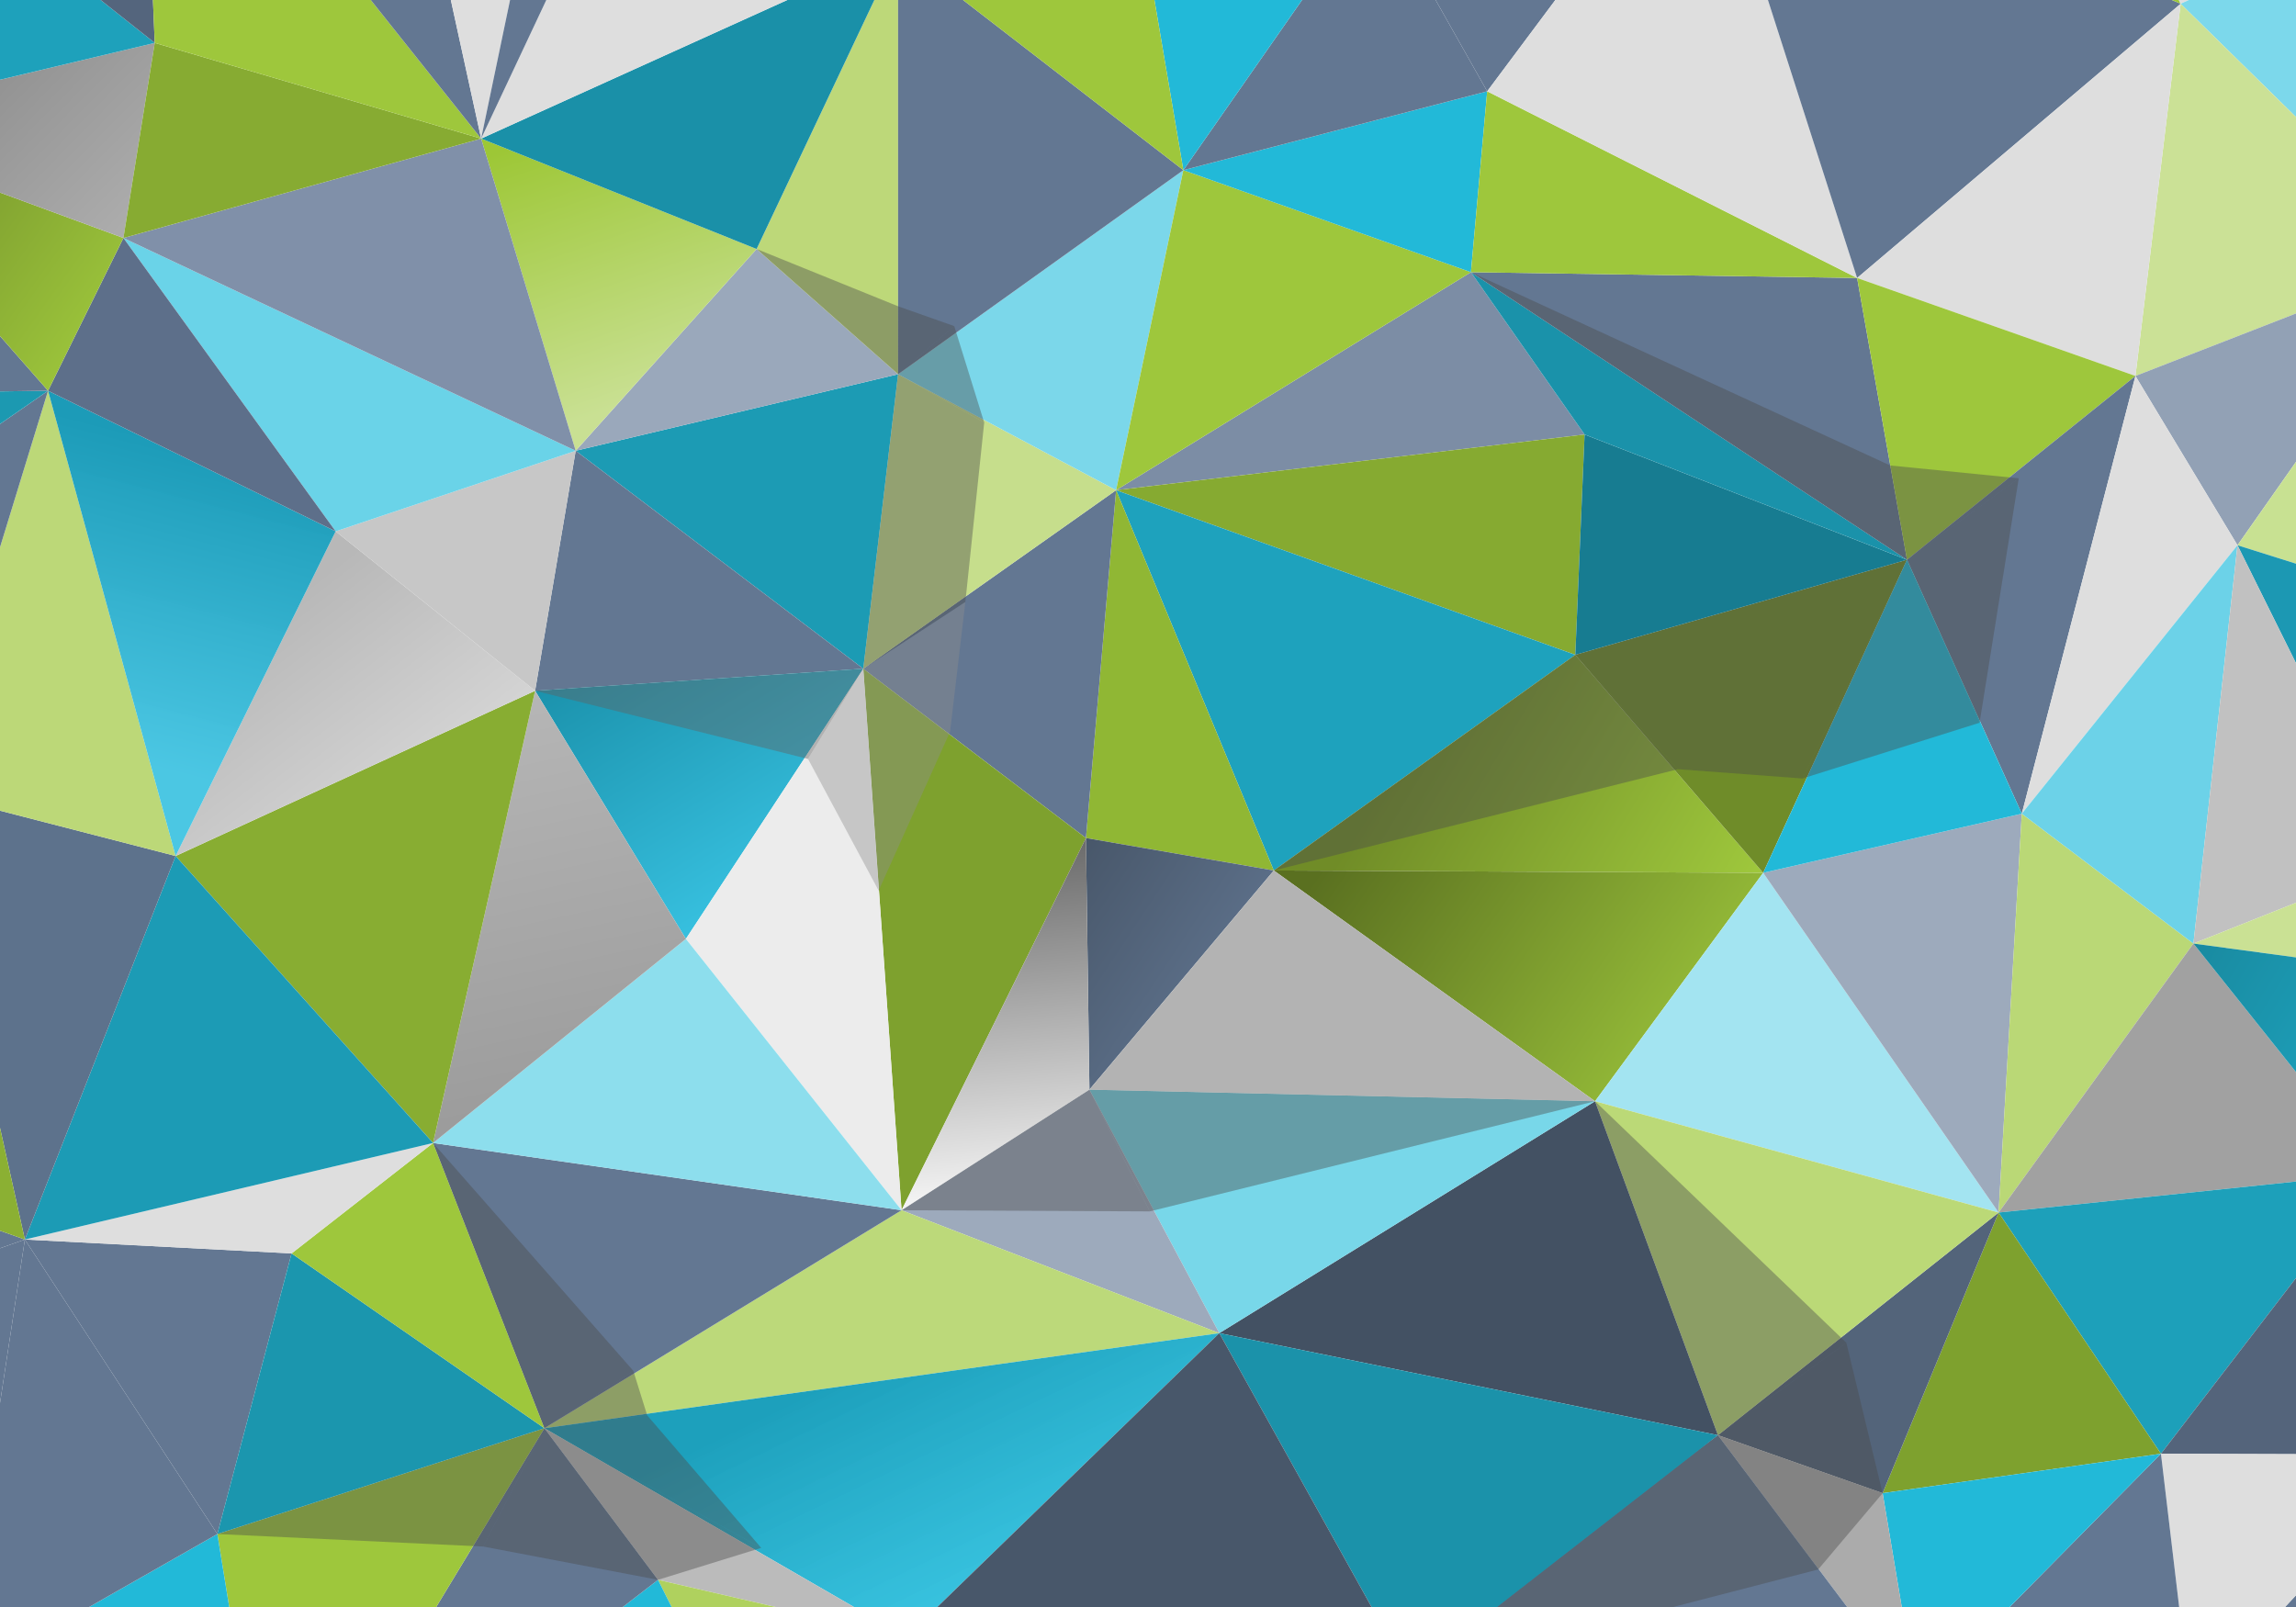<?xml version="1.0" encoding="UTF-8" standalone="no"?>
<!-- Created with Inkscape (http://www.inkscape.org/) -->

<svg
   xmlns:osb="http://www.openswatchbook.org/uri/2009/osb"
   xmlns:dc="http://purl.org/dc/elements/1.1/"
   xmlns:cc="http://creativecommons.org/ns#"
   xmlns:rdf="http://www.w3.org/1999/02/22-rdf-syntax-ns#"
   xmlns:svg="http://www.w3.org/2000/svg"
   xmlns="http://www.w3.org/2000/svg"
   xmlns:xlink="http://www.w3.org/1999/xlink"
   xmlns:sodipodi="http://sodipodi.sourceforge.net/DTD/sodipodi-0.dtd"
   xmlns:inkscape="http://www.inkscape.org/namespaces/inkscape"
   width="1000"
   height="700"
   viewBox="0 0 264.583 185.208"
   version="1.1"
   id="svg836"
   inkscape:version="0.92.3 (2405546, 2018-03-11)"
   sodipodi:docname="background.svg">
  <defs
     id="defs830">
    <linearGradient
       inkscape:collect="always"
       id="linearGradient1369">
      <stop
         style="stop-color:#1da0bc;stop-opacity:1"
         offset="0"
         id="stop1365" />
      <stop
         style="stop-color:#30c1df;stop-opacity:0.957"
         offset="1"
         id="stop1367" />
    </linearGradient>
    <linearGradient
       inkscape:collect="always"
       id="linearGradient1292">
      <stop
         style="stop-color:#1c9bb8;stop-opacity:1"
         offset="0"
         id="stop1288" />
      <stop
         style="stop-color:#49c6e3;stop-opacity:0.988"
         offset="1"
         id="stop1290" />
    </linearGradient>
    <linearGradient
       inkscape:collect="always"
       id="linearGradient1284">
      <stop
         style="stop-color:#b8b8b8;stop-opacity:1;"
         offset="0"
         id="stop1280" />
      <stop
         style="stop-color:#dbdbdb;stop-opacity:1"
         offset="1"
         id="stop1282" />
    </linearGradient>
    <linearGradient
       id="linearGradient1115"
       osb:paint="solid">
      <stop
         style="stop-color:#000000;stop-opacity:1;"
         offset="0"
         id="stop1113" />
    </linearGradient>
    <linearGradient
       inkscape:collect="always"
       id="linearGradient1082">
      <stop
         style="stop-color:#1b92ac;stop-opacity:1;"
         offset="0"
         id="stop1078" />
      <stop
         style="stop-color:#37c0df;stop-opacity:1"
         offset="1"
         id="stop1080" />
    </linearGradient>
    <linearGradient
       inkscape:collect="always"
       id="linearGradient1074">
      <stop
         style="stop-color:#b6b6b6;stop-opacity:1;"
         offset="0"
         id="stop1070" />
      <stop
         style="stop-color:#9c9c9c;stop-opacity:1"
         offset="1"
         id="stop1072" />
    </linearGradient>
    <linearGradient
       inkscape:collect="always"
       id="linearGradient1058">
      <stop
         style="stop-color:#6d6d6d;stop-opacity:1"
         offset="0"
         id="stop1054" />
      <stop
         style="stop-color:#f8f8f8;stop-opacity:1"
         offset="1"
         id="stop1056" />
    </linearGradient>
    <linearGradient
       inkscape:collect="always"
       id="linearGradient1050">
      <stop
         style="stop-color:#48576a;stop-opacity:1"
         offset="0"
         id="stop1046" />
      <stop
         style="stop-color:#60748f;stop-opacity:1"
         offset="1"
         id="stop1048" />
    </linearGradient>
    <linearGradient
       inkscape:collect="always"
       id="linearGradient1042">
      <stop
         style="stop-color:#5a7020;stop-opacity:1"
         offset="0"
         id="stop1038" />
      <stop
         style="stop-color:#9ec73c;stop-opacity:1"
         offset="1"
         id="stop1040" />
    </linearGradient>
    <linearGradient
       inkscape:collect="always"
       id="linearGradient1034">
      <stop
         style="stop-color:#198aa0;stop-opacity:1"
         offset="0"
         id="stop1030" />
      <stop
         style="stop-color:#22b9d8;stop-opacity:1"
         offset="1"
         id="stop1032" />
    </linearGradient>
    <linearGradient
       inkscape:collect="always"
       id="linearGradient1026">
      <stop
         style="stop-color:#2d3743;stop-opacity:1"
         offset="0"
         id="stop1022" />
      <stop
         style="stop-color:#637792;stop-opacity:1"
         offset="1"
         id="stop1024" />
    </linearGradient>
    <linearGradient
       inkscape:collect="always"
       id="linearGradient1018">
      <stop
         style="stop-color:#8e8e8e;stop-opacity:1"
         offset="0"
         id="stop1014" />
      <stop
         style="stop-color:#adadad;stop-opacity:1"
         offset="1"
         id="stop1016" />
    </linearGradient>
    <linearGradient
       inkscape:collect="always"
       id="linearGradient1010">
      <stop
         style="stop-color:#678126;stop-opacity:1"
         offset="0"
         id="stop1006" />
      <stop
         style="stop-color:#9ec73c;stop-opacity:1"
         offset="1"
         id="stop1008" />
    </linearGradient>
    <linearGradient
       inkscape:collect="always"
       id="linearGradient1002">
      <stop
         style="stop-color:#9dc736;stop-opacity:1"
         offset="0"
         id="stop998" />
      <stop
         style="stop-color:#c9e093;stop-opacity:1"
         offset="1"
         id="stop1000" />
    </linearGradient>
    <linearGradient
       inkscape:collect="always"
       id="linearGradient971">
      <stop
         style="stop-color:#708c27;stop-opacity:1"
         offset="0"
         id="stop967" />
      <stop
         style="stop-color:#9ec73c;stop-opacity:1"
         offset="1"
         id="stop969" />
    </linearGradient>
    <linearGradient
       inkscape:collect="always"
       xlink:href="#linearGradient971"
       id="linearGradient973"
       x1="184.401"
       y1="168.443"
       x2="220.245"
       y2="190.092"
       gradientUnits="userSpaceOnUse"
       gradientTransform="translate(-20.789,26.836)" />
    <linearGradient
       inkscape:collect="always"
       xlink:href="#linearGradient1002"
       id="linearGradient1004"
       x1="84.794"
       y1="100.207"
       x2="95.258"
       y2="130.823"
       gradientUnits="userSpaceOnUse"
       gradientTransform="translate(-20.789,26.836)" />
    <linearGradient
       inkscape:collect="always"
       xlink:href="#linearGradient1010"
       id="linearGradient1012"
       x1="-0.668"
       y1="99.254"
       x2="34.011"
       y2="124.071"
       gradientUnits="userSpaceOnUse"
       gradientTransform="translate(-20.789,26.836)" />
    <linearGradient
       inkscape:collect="always"
       xlink:href="#linearGradient1018"
       id="linearGradient1020"
       x1="15.453"
       y1="93.204"
       x2="35.012"
       y2="112.384"
       gradientUnits="userSpaceOnUse"
       gradientTransform="translate(-20.789,26.836)" />
    <linearGradient
       inkscape:collect="always"
       xlink:href="#linearGradient1026"
       id="linearGradient1028"
       x1="294.665"
       y1="220.16"
       x2="326.98"
       y2="248.475"
       gradientUnits="userSpaceOnUse"
       gradientTransform="translate(-20.789,26.836)" />
    <linearGradient
       inkscape:collect="always"
       xlink:href="#linearGradient1034"
       id="linearGradient1036"
       x1="273.55"
       y1="193.7"
       x2="315.068"
       y2="219.025"
       gradientUnits="userSpaceOnUse"
       gradientTransform="translate(-20.789,26.836)" />
    <linearGradient
       inkscape:collect="always"
       xlink:href="#linearGradient1042"
       id="linearGradient1044"
       x1="175.761"
       y1="181.191"
       x2="218.812"
       y2="211.051"
       gradientUnits="userSpaceOnUse"
       gradientTransform="translate(-20.789,26.836)" />
    <linearGradient
       inkscape:collect="always"
       xlink:href="#linearGradient1050"
       id="linearGradient1052"
       x1="145.929"
       y1="181.54"
       x2="167.71"
       y2="196.039"
       gradientUnits="userSpaceOnUse"
       gradientTransform="translate(-20.789,26.836)" />
    <linearGradient
       inkscape:collect="always"
       xlink:href="#linearGradient1058"
       id="linearGradient1060"
       x1="137.614"
       y1="183.051"
       x2="141.171"
       y2="223.777"
       gradientUnits="userSpaceOnUse"
       gradientTransform="translate(-20.789,26.836)" />
    <linearGradient
       inkscape:collect="always"
       xlink:href="#linearGradient1074"
       id="linearGradient1076"
       x1="82.453"
       y1="164.568"
       x2="92.398"
       y2="210.281"
       gradientUnits="userSpaceOnUse"
       gradientTransform="translate(-20.789,26.836)" />
    <linearGradient
       inkscape:collect="always"
       xlink:href="#linearGradient1082"
       id="linearGradient1084"
       x1="82.453"
       y1="164.568"
       x2="99.825"
       y2="193.166"
       gradientUnits="userSpaceOnUse"
       gradientTransform="translate(-20.789,26.836)" />
    <linearGradient
       inkscape:collect="always"
       xlink:href="#linearGradient1284"
       id="linearGradient1286"
       x1="33.088"
       y1="181.155"
       x2="52.971"
       y2="206.857"
       gradientUnits="userSpaceOnUse" />
    <linearGradient
       inkscape:collect="always"
       xlink:href="#linearGradient1292"
       id="linearGradient1294"
       x1="21.79"
       y1="163.226"
       x2="12.598"
       y2="198.756"
       gradientUnits="userSpaceOnUse" />
    <linearGradient
       inkscape:collect="always"
       xlink:href="#linearGradient1369"
       id="linearGradient1371"
       x1="91.197"
       y1="273.07"
       x2="104.427"
       y2="300.48"
       gradientUnits="userSpaceOnUse" />
  </defs>
  <sodipodi:namedview
     id="base"
     pagecolor="#ffffff"
     bordercolor="#666666"
     borderopacity="1.0"
     inkscape:pageopacity="0.0"
     inkscape:pageshadow="2"
     inkscape:zoom="0.7"
     inkscape:cx="343.08834"
     inkscape:cy="464.16033"
     inkscape:document-units="px"
     inkscape:current-layer="layer1"
     showgrid="false"
     units="px"
     inkscape:window-width="1920"
     inkscape:window-height="1016"
     inkscape:window-x="0"
     inkscape:window-y="27"
     inkscape:window-maximized="1"
     inkscape:pagecheckerboard="false"
     borderlayer="true"
     inkscape:snap-global="true" />
  <g
     inkscape:label="Layer 1"
     inkscape:groupmode="layer"
     id="layer1"
     transform="translate(0,-111.792)">
    <path
       style="opacity:1;fill:#7c8da5;fill-opacity:1;fill-rule:nonzero;stroke:none;stroke-width:0.265;stroke-linecap:round;stroke-linejoin:round;stroke-miterlimit:4;stroke-dasharray:none;stroke-opacity:1"
       d="m 169.507,143.162 13.096,18.709 -53.988,6.414 z"
       id="rect1381"
       inkscape:connector-curvature="0"
       sodipodi:nodetypes="cccc" />
    <path
       style="opacity:1;fill:#86aa31;fill-opacity:1;fill-rule:nonzero;stroke:none;stroke-width:0.265;stroke-linecap:round;stroke-linejoin:round;stroke-miterlimit:4;stroke-dasharray:none;stroke-opacity:1"
       d="m 182.603,161.871 -1.069,25.391 -52.919,-18.976 z"
       id="rect1381-3"
       inkscape:connector-curvature="0"
       sodipodi:nodetypes="cccc" />
    <path
       style="opacity:1;fill:#1ea2bd;fill-opacity:1;fill-rule:nonzero;stroke:none;stroke-width:0.265;stroke-linecap:round;stroke-linejoin:round;stroke-miterlimit:4;stroke-dasharray:none;stroke-opacity:1"
       d="m 181.534,187.262 -34.745,24.856 -18.174,-43.832 z"
       id="rect1381-6"
       inkscape:connector-curvature="0"
       sodipodi:nodetypes="cccc" />
    <path
       style="opacity:1;fill:#90b734;fill-opacity:1;fill-rule:nonzero;stroke:none;stroke-width:0.265;stroke-linecap:round;stroke-linejoin:round;stroke-miterlimit:4;stroke-dasharray:none;stroke-opacity:1"
       d="m 128.615,168.285 18.174,43.832 -21.649,-3.742 z"
       id="rect1381-7"
       inkscape:connector-curvature="0"
       sodipodi:nodetypes="cccc" />
    <path
       style="opacity:1;fill:#637792;fill-opacity:1;fill-rule:nonzero;stroke:none;stroke-width:0.265;stroke-linecap:round;stroke-linejoin:round;stroke-miterlimit:4;stroke-dasharray:none;stroke-opacity:1"
       d="M 128.615,168.285 125.14,208.376 99.483,188.865 Z"
       id="rect1381-5"
       inkscape:connector-curvature="0"
       sodipodi:nodetypes="cccc" />
    <path
       style="opacity:1;fill:#c6de8c;fill-opacity:1;fill-rule:nonzero;stroke:none;stroke-width:0.265;stroke-linecap:round;stroke-linejoin:round;stroke-miterlimit:4;stroke-dasharray:none;stroke-opacity:1"
       d="m 128.615,168.285 -29.132,20.58 4.009,-33.943 z"
       id="rect1381-35"
       inkscape:connector-curvature="0"
       sodipodi:nodetypes="cccc" />
    <path
       style="opacity:1;fill:#7bd7ea;fill-opacity:1;fill-rule:nonzero;stroke:none;stroke-width:0.265;stroke-linecap:round;stroke-linejoin:round;stroke-miterlimit:4;stroke-dasharray:none;stroke-opacity:1"
       d="m 103.492,154.922 25.123,13.363 7.751,-36.883 z"
       id="rect1381-62"
       inkscape:connector-curvature="0"
       sodipodi:nodetypes="cccc" />
    <path
       style="opacity:1;fill:#9ec73c;fill-opacity:1;fill-rule:nonzero;stroke:none;stroke-width:0.265;stroke-linecap:round;stroke-linejoin:round;stroke-miterlimit:4;stroke-dasharray:none;stroke-opacity:1"
       d="m 136.366,131.402 33.142,11.76 -40.892,25.123 z"
       id="rect1381-9"
       inkscape:connector-curvature="0"
       sodipodi:nodetypes="cccc" />
    <path
       style="opacity:1;fill:#1c9bb4;fill-opacity:1;fill-rule:nonzero;stroke:none;stroke-width:0.265;stroke-linecap:round;stroke-linejoin:round;stroke-miterlimit:4;stroke-dasharray:none;stroke-opacity:1"
       d="m 66.341,163.742 37.15,-8.82 -4.009,33.943 z"
       id="rect1381-1"
       inkscape:connector-curvature="0"
       sodipodi:nodetypes="cccc" />
    <path
       style="opacity:1;fill:#9aa8bb;fill-opacity:1;fill-rule:nonzero;stroke:none;stroke-width:0.265;stroke-linecap:round;stroke-linejoin:round;stroke-miterlimit:4;stroke-dasharray:none;stroke-opacity:1"
       d="m 87.188,140.489 16.303,14.433 -37.15,8.82 z"
       id="rect1381-2"
       inkscape:connector-curvature="0"
       sodipodi:nodetypes="cccc" />
    <path
       style="opacity:1;fill:#bdd879;fill-opacity:1;fill-rule:nonzero;stroke:none;stroke-width:0.265;stroke-linecap:round;stroke-linejoin:round;stroke-miterlimit:4;stroke-dasharray:none;stroke-opacity:1"
       d="m 103.492,106.012 v 48.91 L 87.188,140.489 Z"
       id="rect1381-70"
       inkscape:connector-curvature="0"
       sodipodi:nodetypes="cccc" />
    <path
       style="opacity:1;fill:#637792;fill-opacity:1;fill-rule:nonzero;stroke:none;stroke-width:0.265;stroke-linecap:round;stroke-linejoin:round;stroke-miterlimit:4;stroke-dasharray:none;stroke-opacity:1"
       d="m 103.492,106.012 32.874,25.391 -32.874,23.52 z"
       id="rect1381-93"
       inkscape:connector-curvature="0"
       sodipodi:nodetypes="cccc" />
    <path
       style="opacity:1;fill:#22b9d8;fill-opacity:1;fill-rule:nonzero;stroke:none;stroke-width:0.265;stroke-linecap:round;stroke-linejoin:round;stroke-miterlimit:4;stroke-dasharray:none;stroke-opacity:1"
       d="m 171.378,122.315 -1.871,20.847 -33.142,-11.76 z"
       id="rect1381-60"
       inkscape:connector-curvature="0"
       sodipodi:nodetypes="cccc" />
    <path
       style="opacity:1;fill:#637792;fill-opacity:1;fill-rule:nonzero;stroke:none;stroke-width:0.265;stroke-linecap:round;stroke-linejoin:round;stroke-miterlimit:4;stroke-dasharray:none;stroke-opacity:1"
       d="m 158.549,99.597 12.829,22.718 -35.012,9.087 z"
       id="rect1381-626"
       inkscape:connector-curvature="0"
       sodipodi:nodetypes="cccc" />
    <path
       style="opacity:1;fill:#22b9d8;fill-opacity:1;fill-rule:nonzero;stroke:none;stroke-width:0.265;stroke-linecap:round;stroke-linejoin:round;stroke-miterlimit:4;stroke-dasharray:none;stroke-opacity:1"
       d="m 129.417,90.51 29.132,9.087 -22.183,31.805 z"
       id="rect1381-18"
       inkscape:connector-curvature="0"
       sodipodi:nodetypes="cccc" />
    <path
       style="opacity:1;fill:#9ec73c;fill-opacity:1;fill-rule:nonzero;stroke:none;stroke-width:0.265;stroke-linecap:round;stroke-linejoin:round;stroke-miterlimit:4;stroke-dasharray:none;stroke-opacity:1"
       d="m 129.417,90.51 6.949,40.892 -32.874,-25.391 z"
       id="rect1381-79"
       inkscape:connector-curvature="0"
       sodipodi:nodetypes="cccc" />
    <path
       style="opacity:1;fill:url(#linearGradient973);fill-opacity:1;fill-rule:nonzero;stroke:none;stroke-width:0.265;stroke-linecap:round;stroke-linejoin:round;stroke-miterlimit:4;stroke-dasharray:none;stroke-opacity:1"
       d="m 203.183,212.385 -56.394,-0.267 34.745,-24.856 z"
       id="rect1381-6-2"
       inkscape:connector-curvature="0"
       sodipodi:nodetypes="cccc" />
    <path
       style="opacity:1;fill:#6f8c29;fill-opacity:1;fill-rule:nonzero;stroke:none;stroke-width:0.265;stroke-linecap:round;stroke-linejoin:round;stroke-miterlimit:4;stroke-dasharray:none;stroke-opacity:1"
       d="M 219.754,176.304 203.183,212.385 181.534,187.262 Z"
       id="rect1381-6-0"
       inkscape:connector-curvature="0"
       sodipodi:nodetypes="cccc" />
    <path
       style="opacity:1;fill:#177c91;fill-opacity:1;fill-rule:nonzero;stroke:none;stroke-width:0.265;stroke-linecap:round;stroke-linejoin:round;stroke-miterlimit:4;stroke-dasharray:none;stroke-opacity:1"
       d="m 182.603,161.871 37.15,14.433 -38.22,10.958 z"
       id="rect1381-6-0-2"
       inkscape:connector-curvature="0"
       sodipodi:nodetypes="cccc" />
    <path
       style="opacity:1;fill:#1a92aa;fill-opacity:1;fill-rule:nonzero;stroke:none"
       d="m 169.507,143.162 50.247,33.141 -37.15,-14.433 z"
       id="rect1381-6-0-3"
       inkscape:connector-curvature="0"
       sodipodi:nodetypes="cccc" />
    <path
       style="opacity:1;fill:#637792;fill-opacity:1;fill-rule:nonzero;stroke:none;stroke-width:0.265;stroke-linecap:round;stroke-linejoin:round;stroke-miterlimit:4;stroke-dasharray:none;stroke-opacity:1"
       d="m 214.008,143.83 5.746,32.473 -50.247,-33.141 z"
       id="rect1381-6-0-7"
       inkscape:connector-curvature="0"
       sodipodi:nodetypes="cccc" />
    <path
       style="opacity:1;fill:#9ec73c;fill-opacity:1;fill-rule:nonzero;stroke:none;stroke-width:0.265;stroke-linecap:round;stroke-linejoin:round;stroke-miterlimit:4;stroke-dasharray:none;stroke-opacity:1"
       d="m 171.378,122.315 42.63,21.515 -44.5,-0.668 z"
       id="rect1381-6-0-7-3"
       inkscape:connector-curvature="0"
       sodipodi:nodetypes="cccc" />
    <path
       style="opacity:1;fill:url(#linearGradient1044);fill-opacity:1;fill-rule:nonzero;stroke:none;stroke-width:0.265;stroke-linecap:round;stroke-linejoin:round;stroke-miterlimit:4;stroke-dasharray:none;stroke-opacity:1"
       d="m 203.183,212.385 -19.377,26.326 -37.017,-26.593 z"
       id="rect1381-6-0-6"
       inkscape:connector-curvature="0"
       sodipodi:nodetypes="cccc" />
    <path
       style="opacity:1;fill:#a3e4f1;fill-opacity:1;fill-rule:nonzero;stroke:none;stroke-width:0.265;stroke-linecap:round;stroke-linejoin:round;stroke-miterlimit:4;stroke-dasharray:none;stroke-opacity:1"
       d="m 230.311,251.54 -46.505,-12.829 19.377,-26.326 z"
       id="rect1381-6-0-75"
       inkscape:connector-curvature="0"
       sodipodi:nodetypes="cccc" />
    <path
       style="opacity:1;fill:#9daabc;fill-opacity:1;fill-rule:nonzero;stroke:none;stroke-width:0.265;stroke-linecap:round;stroke-linejoin:round;stroke-miterlimit:4;stroke-dasharray:none;stroke-opacity:1"
       d="m 232.984,205.57 -2.673,45.97 -27.128,-39.155 z"
       id="rect1381-6-0-35"
       inkscape:connector-curvature="0"
       sodipodi:nodetypes="cccc" />
    <path
       style="opacity:1;fill:#bad876;fill-opacity:1;fill-rule:nonzero;stroke:none;stroke-width:0.265;stroke-linecap:round;stroke-linejoin:round;stroke-miterlimit:4;stroke-dasharray:none;stroke-opacity:1"
       d="m 252.762,220.537 -22.451,31.003 2.673,-45.97 z"
       id="rect1381-6-0-62"
       inkscape:connector-curvature="0"
       sodipodi:nodetypes="cccc" />
    <path
       style="opacity:1;fill:#a1a1a1;fill-opacity:1;fill-rule:nonzero;stroke:none;stroke-width:0.265;stroke-linecap:round;stroke-linejoin:round;stroke-miterlimit:4;stroke-dasharray:none;stroke-opacity:1"
       d="m 273.876,246.996 -43.565,4.544 22.451,-31.003 z"
       id="rect1381-6-0-9"
       inkscape:connector-curvature="0"
       sodipodi:nodetypes="cccc" />
    <path
       style="opacity:1;fill:#1da0ba;fill-opacity:1;fill-rule:nonzero;stroke:none;stroke-width:0.265;stroke-linecap:round;stroke-linejoin:round;stroke-miterlimit:4;stroke-dasharray:none;stroke-opacity:1"
       d="m 273.876,246.996 -24.856,32.34 -18.709,-27.796 z"
       id="rect1381-6-0-1"
       inkscape:connector-curvature="0"
       sodipodi:nodetypes="cccc" />
    <path
       style="opacity:1;fill:#7ea12e;fill-opacity:1;fill-rule:nonzero;stroke:none;stroke-width:0.265;stroke-linecap:round;stroke-linejoin:round;stroke-miterlimit:4;stroke-dasharray:none;stroke-opacity:1"
       d="m 230.311,251.54 18.709,27.796 -32.072,4.544 z"
       id="rect1381-6-0-27"
       inkscape:connector-curvature="0"
       sodipodi:nodetypes="cccc" />
    <path
       style="opacity:1;fill:#53647a;fill-opacity:1;fill-rule:nonzero;stroke:none;stroke-width:0.265;stroke-linecap:round;stroke-linejoin:round;stroke-miterlimit:4;stroke-dasharray:none;stroke-opacity:1"
       d="m 230.311,251.54 -13.364,32.34 -18.976,-6.682 z"
       id="rect1381-6-0-0"
       inkscape:connector-curvature="0"
       sodipodi:nodetypes="cccc" />
    <path
       style="opacity:1;fill:#bbd977;fill-opacity:1;fill-rule:nonzero;stroke:none;stroke-width:0.265;stroke-linecap:round;stroke-linejoin:round;stroke-miterlimit:4;stroke-dasharray:none;stroke-opacity:1"
       d="M 230.311,251.54 197.971,277.198 183.806,238.711 Z"
       id="rect1381-6-0-93"
       inkscape:connector-curvature="0"
       sodipodi:nodetypes="cccc" />
    <path
       style="opacity:1;fill:#435163;fill-opacity:1;fill-rule:nonzero;stroke:none;stroke-width:0.265;stroke-linecap:round;stroke-linejoin:round;stroke-miterlimit:4;stroke-dasharray:none;stroke-opacity:1"
       d="m 183.806,238.711 14.165,38.487 -57.463,-11.76 z"
       id="rect1381-6-0-60"
       inkscape:connector-curvature="0"
       sodipodi:nodetypes="cccc" />
    <path
       style="opacity:1;fill:none;fill-opacity:1;fill-rule:nonzero;stroke:none;stroke-width:0.265;stroke-linecap:round;stroke-linejoin:round;stroke-miterlimit:4;stroke-dasharray:none;stroke-opacity:1"
       d="M 183.806,238.711 125.541,237.375 146.789,212.118 Z"
       id="rect1381-6-0-626"
       inkscape:connector-curvature="0"
       sodipodi:nodetypes="cccc" />
    <path
       style="opacity:1;fill:#78d7e9;fill-opacity:1;fill-rule:nonzero;stroke:none;stroke-width:0.265;stroke-linecap:round;stroke-linejoin:round;stroke-miterlimit:4;stroke-dasharray:none;stroke-opacity:1"
       d="M 183.806,238.711 140.508,265.438 125.541,237.375 Z"
       id="rect1381-6-0-18"
       inkscape:connector-curvature="0"
       sodipodi:nodetypes="cccc" />
    <path
       style="opacity:1;fill:url(#linearGradient1052);fill-opacity:1;fill-rule:nonzero;stroke:none;stroke-width:0.265;stroke-linecap:round;stroke-linejoin:round;stroke-miterlimit:4;stroke-dasharray:none;stroke-opacity:1"
       d="m 146.789,212.118 -21.248,25.257 -0.401,-28.999 z"
       id="rect1381-6-0-79"
       inkscape:connector-curvature="0"
       sodipodi:nodetypes="cccc" />
    <path
       style="opacity:1;fill:none;fill-opacity:1;fill-rule:nonzero;stroke:none;stroke-width:0.265;stroke-linecap:round;stroke-linejoin:round;stroke-miterlimit:4;stroke-dasharray:none;stroke-opacity:1"
       d="m 125.14,208.376 0.401,28.999 -21.649,13.898 z"
       id="rect1381-6-0-20"
       inkscape:connector-curvature="0"
       sodipodi:nodetypes="cccc" />
    <path
       style="opacity:1;fill:#7ea12e;fill-opacity:1;fill-rule:nonzero;stroke:none;stroke-width:0.265;stroke-linecap:round;stroke-linejoin:round;stroke-miterlimit:4;stroke-dasharray:none;stroke-opacity:1"
       d="m 125.14,208.376 -21.248,42.897 -4.41,-62.407 z"
       id="rect1381-6-0-23"
       inkscape:connector-curvature="0"
       sodipodi:nodetypes="cccc" />
    <path
       style="opacity:1;fill:#637792;fill-opacity:1;fill-rule:nonzero;stroke:none;stroke-width:0.265;stroke-linecap:round;stroke-linejoin:round;stroke-miterlimit:4;stroke-dasharray:none;stroke-opacity:1"
       d="m 99.483,188.865 -37.819,2.539 4.677,-27.662 z"
       id="rect1381-6-0-759"
       inkscape:connector-curvature="0"
       sodipodi:nodetypes="cccc" />
    <path
       style="opacity:1;fill:url(#linearGradient1084);fill-opacity:1;fill-rule:nonzero;stroke:none;stroke-width:0.265;stroke-linecap:round;stroke-linejoin:round;stroke-miterlimit:4;stroke-dasharray:none;stroke-opacity:1"
       d="M 99.483,188.865 79.037,220.002 61.664,191.404 Z"
       id="rect1381-6-0-22"
       inkscape:connector-curvature="0"
       sodipodi:nodetypes="cccc" />
    <path
       style="opacity:1;fill:#ececec;fill-opacity:1;fill-rule:nonzero;stroke:none;stroke-width:0.265;stroke-linecap:round;stroke-linejoin:round;stroke-miterlimit:4;stroke-dasharray:none;stroke-opacity:1"
       d="m 99.483,188.865 4.41,62.407 -24.856,-31.271 z"
       id="rect1381-6-0-8"
       inkscape:connector-curvature="0"
       sodipodi:nodetypes="cccc" />
    <path
       style="opacity:1;fill:#9daabc;fill-opacity:1;fill-rule:nonzero;stroke:none;stroke-width:0.265;stroke-linecap:round;stroke-linejoin:round;stroke-miterlimit:4;stroke-dasharray:none;stroke-opacity:1"
       d="m 125.541,237.375 14.967,28.063 -36.616,-14.165 z"
       id="rect1381-6-0-97"
       inkscape:connector-curvature="0"
       sodipodi:nodetypes="cccc" />
    <path
       style="opacity:1;fill:#bcd97a;fill-opacity:1;fill-rule:nonzero;stroke:none;stroke-width:0.265;stroke-linecap:round;stroke-linejoin:round;stroke-miterlimit:4;stroke-dasharray:none;stroke-opacity:1"
       d="m 103.893,251.273 36.616,14.165 -77.775,10.958 z"
       id="rect1381-6-0-36"
       inkscape:connector-curvature="0"
       sodipodi:nodetypes="cccc" />
    <path
       style="opacity:1;fill:url(#linearGradient1371);fill-opacity:1;fill-rule:nonzero;stroke:none;stroke-width:0.265;stroke-linecap:round;stroke-linejoin:round;stroke-miterlimit:4;stroke-dasharray:none;stroke-opacity:1"
       d="M 140.508,265.438 104.427,300.48 62.733,276.396 Z"
       id="rect1381-6-0-12"
       inkscape:connector-curvature="0"
       sodipodi:nodetypes="cccc" />
    <path
       style="opacity:1;fill:#637792;fill-opacity:1;fill-rule:nonzero;stroke:none;stroke-width:0.265;stroke-linecap:round;stroke-linejoin:round;stroke-miterlimit:4;stroke-dasharray:none;stroke-opacity:1"
       d="M 103.893,251.273 62.733,276.396 49.904,243.522 Z"
       id="rect1381-6-0-931"
       inkscape:connector-curvature="0"
       sodipodi:nodetypes="cccc" />
    <path
       style="opacity:1;fill:#8ddeed;fill-opacity:1;fill-rule:nonzero;stroke:none;stroke-width:0.265;stroke-linecap:round;stroke-linejoin:round;stroke-miterlimit:4;stroke-dasharray:none;stroke-opacity:1"
       d="M 103.893,251.273 49.904,243.522 79.037,220.002 Z"
       id="rect1381-6-0-94"
       inkscape:connector-curvature="0"
       sodipodi:nodetypes="cccc" />
    <path
       style="opacity:1;fill:url(#linearGradient1076);fill-opacity:1;fill-rule:nonzero;stroke:none;stroke-width:0.265;stroke-linecap:round;stroke-linejoin:round;stroke-miterlimit:4;stroke-dasharray:none;stroke-opacity:1"
       d="M 79.037,220.002 49.904,243.522 61.664,191.404 Z"
       id="rect1381-6-0-78"
       inkscape:connector-curvature="0"
       sodipodi:nodetypes="cccc" />
    <path
       style="opacity:1;fill:#88ad32;fill-opacity:1;fill-rule:nonzero;stroke:none;stroke-width:0.265;stroke-linecap:round;stroke-linejoin:round;stroke-miterlimit:4;stroke-dasharray:none;stroke-opacity:1"
       d="M 61.664,191.404 49.904,243.522 20.237,210.447 Z"
       id="rect1381-6-0-8-4"
       inkscape:connector-curvature="0"
       sodipodi:nodetypes="cccc" />
    <path
       style="opacity:1;fill:url(#linearGradient1286);fill-opacity:1;fill-rule:nonzero;stroke:none;stroke-width:0.265;stroke-linecap:round;stroke-linejoin:round;stroke-miterlimit:4;stroke-dasharray:none;stroke-opacity:1"
       d="M 20.237,210.447 61.664,191.404 38.679,173.029 Z"
       id="rect1381-6-0-8-5"
       inkscape:connector-curvature="0"
       sodipodi:nodetypes="cccc" />
    <path
       style="opacity:1;fill:#c7c7c7;fill-opacity:1;fill-rule:nonzero;stroke:none;stroke-width:0.265;stroke-linecap:round;stroke-linejoin:round;stroke-miterlimit:4;stroke-dasharray:none;stroke-opacity:1"
       d="M 66.341,163.742 61.664,191.404 38.679,173.029 Z"
       id="rect1381-6-0-8-0"
       inkscape:connector-curvature="0"
       sodipodi:nodetypes="cccc" />
    <path
       style="opacity:1;fill:url(#linearGradient1004);fill-opacity:1;fill-rule:nonzero;stroke:none;stroke-width:0.265;stroke-linecap:round;stroke-linejoin:round;stroke-miterlimit:4;stroke-dasharray:none;stroke-opacity:1"
       d="M 87.188,140.489 66.341,163.742 55.444,127.765 Z"
       id="rect1381-6-0-8-3"
       inkscape:connector-curvature="0"
       sodipodi:nodetypes="cccc"
       inkscape:transform-center-x="13.22917"
       inkscape:transform-center-y="-14.363101" />
    <path
       style="opacity:1;fill:#6ad3e8;fill-opacity:1;fill-rule:nonzero;stroke:none;stroke-width:0.265;stroke-linecap:round;stroke-linejoin:round;stroke-miterlimit:4;stroke-dasharray:none;stroke-opacity:1"
       d="M 14.224,139.22 66.341,163.742 38.679,173.029 Z"
       id="rect1381-6-0-8-6"
       inkscape:connector-curvature="0"
       sodipodi:nodetypes="cccc" />
    <path
       style="opacity:1;fill:#8090a9;fill-opacity:1;fill-rule:nonzero;stroke:none;stroke-width:0.265;stroke-linecap:round;stroke-linejoin:round;stroke-miterlimit:4;stroke-dasharray:none;stroke-opacity:1"
       d="M 55.444,127.765 66.341,163.742 14.224,139.22 Z"
       id="rect1381-6-0-8-1"
       inkscape:connector-curvature="0"
       sodipodi:nodetypes="cccc" />
    <path
       style="opacity:1;fill:#1a90a8;fill-opacity:1;fill-rule:nonzero;stroke:none;stroke-width:0.265;stroke-linecap:round;stroke-linejoin:round;stroke-miterlimit:4;stroke-dasharray:none;stroke-opacity:1"
       d="M 103.492,106.012 87.188,140.489 55.444,127.765 Z"
       id="rect1381-6-0-8-06"
       inkscape:connector-curvature="0"
       sodipodi:nodetypes="cccc" />
    <path
       style="opacity:1;fill:#dedede;fill-opacity:1;fill-rule:nonzero;stroke:none;stroke-width:0.265;stroke-linecap:round;stroke-linejoin:round;stroke-miterlimit:4;stroke-dasharray:none;stroke-opacity:1"
       d="M 79.972,75.61 103.492,106.012 55.444,127.765 Z"
       id="rect1381-6-0-8-32"
       inkscape:connector-curvature="0"
       sodipodi:nodetypes="cccc" />
    <path
       style="opacity:1;fill:#637792;fill-opacity:1;fill-rule:nonzero;stroke:none;stroke-width:0.265;stroke-linecap:round;stroke-linejoin:round;stroke-miterlimit:4;stroke-dasharray:none;stroke-opacity:1"
       d="M 129.417,90.51 103.492,106.012 79.972,75.61 Z"
       id="rect1381-6-0-8-061"
       inkscape:connector-curvature="0"
       sodipodi:nodetypes="cccc" />
    <path
       style="opacity:1;fill:#dedede;fill-opacity:1;fill-rule:nonzero;stroke:none;stroke-width:0.265;stroke-linecap:round;stroke-linejoin:round;stroke-miterlimit:4;stroke-dasharray:none;stroke-opacity:1"
       d="m 156.144,41.399 2.405,58.198 -29.132,-9.087 z"
       id="rect1381-6-0-8-55"
       inkscape:connector-curvature="0"
       sodipodi:nodetypes="cccc" />
    <path
       style="opacity:1;fill:#9ec73c;fill-opacity:1;fill-rule:nonzero;stroke:none;stroke-width:0.265;stroke-linecap:round;stroke-linejoin:round;stroke-miterlimit:4;stroke-dasharray:none;stroke-opacity:1"
       d="M 156.144,41.399 129.417,90.51 79.972,75.61 Z"
       id="rect1381-6-0-8-47"
       inkscape:connector-curvature="0"
       sodipodi:nodetypes="cccc" />
    <path
       style="opacity:1;fill:#9ec73c;fill-opacity:1;fill-rule:nonzero;stroke:none;stroke-width:0.265;stroke-linecap:round;stroke-linejoin:round;stroke-miterlimit:4;stroke-dasharray:none;stroke-opacity:1"
       d="M 156.144,41.399 196.368,88.84 158.549,99.597 Z"
       id="rect1381-6-0-8-65"
       inkscape:connector-curvature="0"
       sodipodi:nodetypes="cccc" />
    <path
       style="opacity:1;fill:#637792;fill-opacity:1;fill-rule:nonzero;stroke:none;stroke-width:0.265;stroke-linecap:round;stroke-linejoin:round;stroke-miterlimit:4;stroke-dasharray:none;stroke-opacity:1"
       d="M 196.368,88.84 171.378,122.315 158.549,99.597 Z"
       id="rect1381-6-0-8-69"
       inkscape:connector-curvature="0"
       sodipodi:nodetypes="cccc" />
    <path
       style="opacity:1;fill:#dedede;fill-opacity:1;fill-rule:nonzero;stroke:none;stroke-width:0.265;stroke-linecap:round;stroke-linejoin:round;stroke-miterlimit:4;stroke-dasharray:none;stroke-opacity:1"
       d="m 196.368,88.84 17.64,54.991 -42.63,-21.515 z"
       id="rect1381-6-0-8-37"
       inkscape:connector-curvature="0"
       sodipodi:nodetypes="cccc" />
    <path
       style="opacity:1;fill:#637792;fill-opacity:1;fill-rule:nonzero;stroke:none;stroke-width:0.265;stroke-linecap:round;stroke-linejoin:round;stroke-miterlimit:4;stroke-dasharray:none;stroke-opacity:1"
       d="m 251.292,112.226 -37.284,31.605 -17.64,-54.991 z"
       id="rect1381-6-0-8-45"
       inkscape:connector-curvature="0"
       sodipodi:nodetypes="cccc" />
    <path
       style="opacity:1;fill:#9ec73c;fill-opacity:1;fill-rule:nonzero;stroke:none;stroke-width:0.265;stroke-linecap:round;stroke-linejoin:round;stroke-miterlimit:4;stroke-dasharray:none;stroke-opacity:1"
       d="M 234.988,77.481 251.292,112.226 196.368,88.84 Z"
       id="rect1381-6-0-8-2"
       inkscape:connector-curvature="0"
       sodipodi:nodetypes="cccc" />
    <path
       style="opacity:1;fill:#22b9d8;fill-opacity:1;fill-rule:nonzero;stroke:none;stroke-width:0.265;stroke-linecap:round;stroke-linejoin:round;stroke-miterlimit:4;stroke-dasharray:none;stroke-opacity:1"
       d="m 156.144,41.399 78.844,36.081 -38.62,11.359 z"
       id="rect1381-6-0-8-54"
       inkscape:connector-curvature="0"
       sodipodi:nodetypes="cccc" />
    <path
       style="opacity:1;fill:#dedede;fill-opacity:1;fill-rule:nonzero;stroke:none;stroke-width:0.265;stroke-linecap:round;stroke-linejoin:round;stroke-miterlimit:4;stroke-dasharray:none;stroke-opacity:1"
       d="m 234.988,77.481 47.173,20.446 -30.87,14.299 z"
       id="rect1381-6-0-8-7"
       inkscape:connector-curvature="0"
       sodipodi:nodetypes="cccc" />
    <path
       style="opacity:1;fill:#637792;fill-opacity:1;fill-rule:nonzero;stroke:none;stroke-width:0.265;stroke-linecap:round;stroke-linejoin:round;stroke-miterlimit:4;stroke-dasharray:none;stroke-opacity:1"
       d="m 234.988,77.481 47.173,20.446 16.838,-22.718 z"
       id="rect1381-6-0-8-44"
       inkscape:connector-curvature="0"
       sodipodi:nodetypes="cccc" />
    <path
       style="opacity:1;fill:#9ec73c;fill-opacity:1;fill-rule:nonzero;stroke:none;stroke-width:0.265;stroke-linecap:round;stroke-linejoin:round;stroke-miterlimit:4;stroke-dasharray:none;stroke-opacity:1"
       d="M 298.999,75.209 325.192,134.543 282.161,97.927 Z"
       id="rect1381-6-0-8-30"
       inkscape:connector-curvature="0"
       sodipodi:nodetypes="cccc" />
    <path
       style="opacity:1;fill:#637792;fill-opacity:1;fill-rule:nonzero;stroke:none;stroke-width:0.265;stroke-linecap:round;stroke-linejoin:round;stroke-miterlimit:4;stroke-dasharray:none;stroke-opacity:1"
       d="m 282.161,97.927 43.03,36.616 -44.099,6.949 z"
       id="rect1381-6-0-8-78"
       inkscape:connector-curvature="0"
       sodipodi:nodetypes="cccc" />
    <path
       style="opacity:1;fill:#7cd8eb;fill-opacity:1;fill-rule:nonzero;stroke:none;stroke-width:0.265;stroke-linecap:round;stroke-linejoin:round;stroke-miterlimit:4;stroke-dasharray:none;stroke-opacity:1"
       d="m 282.161,97.927 -1.069,43.565 -29.801,-29.266 z"
       id="rect1381-6-0-8-68"
       inkscape:connector-curvature="0"
       sodipodi:nodetypes="cccc" />
    <path
       style="opacity:1;fill:#cbe196;fill-opacity:1;fill-rule:nonzero;stroke:none;stroke-width:0.265;stroke-linecap:round;stroke-linejoin:round;stroke-miterlimit:4;stroke-dasharray:none;stroke-opacity:1"
       d="m 251.292,112.226 29.801,29.266 -35.012,13.631 z"
       id="rect1381-6-0-8-8"
       inkscape:connector-curvature="0"
       sodipodi:nodetypes="cccc" />
    <path
       style="opacity:1;fill:#92a1b5;fill-opacity:1;fill-rule:nonzero;stroke:none;stroke-width:0.265;stroke-linecap:round;stroke-linejoin:round;stroke-miterlimit:4;stroke-dasharray:none;stroke-opacity:1"
       d="m 281.092,141.492 -23.253,33.141 -11.76,-19.511 z"
       id="rect1381-6-0-8-43"
       inkscape:connector-curvature="0"
       sodipodi:nodetypes="cccc" />
    <path
       style="opacity:1;fill:#c8e192;fill-opacity:1;fill-rule:nonzero;stroke:none;stroke-width:0.265;stroke-linecap:round;stroke-linejoin:round;stroke-miterlimit:4;stroke-dasharray:none;stroke-opacity:1"
       d="M 281.092,141.492 291.783,185.324 257.84,174.633 Z"
       id="rect1381-6-0-8-14"
       inkscape:connector-curvature="0"
       sodipodi:nodetypes="cccc" />
    <path
       style="opacity:1;fill:#c3c3c3;fill-opacity:1;fill-rule:nonzero;stroke:none;stroke-width:0.265;stroke-linecap:round;stroke-linejoin:round;stroke-miterlimit:4;stroke-dasharray:none;stroke-opacity:1"
       d="m 281.092,141.492 44.099,-6.949 9.354,37.952 z"
       id="rect1381-6-0-8-9"
       inkscape:connector-curvature="0"
       sodipodi:nodetypes="cccc" />
    <path
       style="opacity:1;fill:#1b92aa;fill-opacity:1;fill-rule:nonzero;stroke:none;stroke-width:0.265;stroke-linecap:round;stroke-linejoin:round;stroke-miterlimit:4;stroke-dasharray:none;stroke-opacity:1"
       d="M 334.546,172.495 291.783,185.324 281.092,141.492 Z"
       id="rect1381-6-0-8-20"
       inkscape:connector-curvature="0"
       sodipodi:nodetypes="cccc" />
    <path
       style="opacity:1;fill:#dedede;fill-opacity:1;fill-rule:nonzero;stroke:none;stroke-width:0.265;stroke-linecap:round;stroke-linejoin:round;stroke-miterlimit:4;stroke-dasharray:none;stroke-opacity:1"
       d="m 251.292,112.226 -5.212,42.897 -32.072,-11.292 z"
       id="rect1381-6-0-8-689"
       inkscape:connector-curvature="0"
       sodipodi:nodetypes="cccc" />
    <path
       style="opacity:1;fill:#9ec73c;fill-opacity:1;fill-rule:nonzero;stroke:none;stroke-width:0.265;stroke-linecap:round;stroke-linejoin:round;stroke-miterlimit:4;stroke-dasharray:none;stroke-opacity:1"
       d="m 214.008,143.83 32.072,11.292 -26.326,21.181 z"
       id="rect1381-6-0-8-26"
       inkscape:connector-curvature="0"
       sodipodi:nodetypes="cccc" />
    <path
       style="opacity:1;fill:#637792;fill-opacity:1;fill-rule:nonzero;stroke:none;stroke-width:0.265;stroke-linecap:round;stroke-linejoin:round;stroke-miterlimit:4;stroke-dasharray:none;stroke-opacity:1"
       d="m 246.08,155.122 -13.096,50.447 -13.23,-29.266 z"
       id="rect1381-6-0-8-64"
       inkscape:connector-curvature="0"
       sodipodi:nodetypes="cccc" />
    <path
       style="opacity:1;fill:#22b9d8;fill-opacity:1;fill-rule:nonzero;stroke:none;stroke-width:0.265;stroke-linecap:round;stroke-linejoin:round;stroke-miterlimit:4;stroke-dasharray:none;stroke-opacity:1"
       d="m 232.984,205.57 -29.801,6.815 16.571,-36.081 z"
       id="rect1381-6-0-8-95"
       inkscape:connector-curvature="0"
       sodipodi:nodetypes="cccc" />
    <path
       style="opacity:1;fill:#dedede;fill-opacity:1;fill-rule:nonzero;stroke:none;stroke-width:0.265;stroke-linecap:round;stroke-linejoin:round;stroke-miterlimit:4;stroke-dasharray:none;stroke-opacity:1"
       d="m 246.08,155.122 11.76,19.511 -24.856,30.936 z"
       id="rect1381-6-0-8-04"
       inkscape:connector-curvature="0"
       sodipodi:nodetypes="cccc" />
    <path
       style="opacity:1;fill:#6cd2e8;fill-opacity:1;fill-rule:nonzero;stroke:none;stroke-width:0.265;stroke-linecap:round;stroke-linejoin:round;stroke-miterlimit:4;stroke-dasharray:none;stroke-opacity:1"
       d="m 257.84,174.633 -5.078,45.904 -19.778,-14.967 z"
       id="rect1381-6-0-8-87"
       inkscape:connector-curvature="0"
       sodipodi:nodetypes="cccc" />
    <path
       style="opacity:1;fill:#1c98b3;fill-opacity:1;fill-rule:nonzero;stroke:none;stroke-width:0.265;stroke-linecap:round;stroke-linejoin:round;stroke-miterlimit:4;stroke-dasharray:none;stroke-opacity:1"
       d="m 257.84,174.633 33.943,10.691 -15.769,25.959 z"
       id="rect1381-6-0-8-87-1"
       inkscape:connector-curvature="0"
       sodipodi:nodetypes="cccc" />
    <path
       style="opacity:1;fill:#c1c1c1;fill-opacity:1;fill-rule:nonzero;stroke:none;stroke-width:0.265;stroke-linecap:round;stroke-linejoin:round;stroke-miterlimit:4;stroke-dasharray:none;stroke-opacity:1"
       d="m 257.84,174.633 18.174,36.649 -23.252,9.254 z"
       id="rect1381-6-0-8-87-7"
       inkscape:connector-curvature="0"
       sodipodi:nodetypes="cccc" />
    <path
       style="opacity:1;fill:#54657d;fill-opacity:1;fill-rule:nonzero;stroke:none;stroke-width:0.265;stroke-linecap:round;stroke-linejoin:round;stroke-miterlimit:4;stroke-dasharray:none;stroke-opacity:1"
       d="m 291.783,185.324 17.105,42.797 -32.874,-16.838 z"
       id="rect1381-6-0-8-87-2"
       inkscape:connector-curvature="0"
       sodipodi:nodetypes="cccc" />
    <path
       style="opacity:1;fill:#445264;fill-opacity:1;fill-rule:nonzero;stroke:none;stroke-width:0.265;stroke-linecap:round;stroke-linejoin:round;stroke-miterlimit:4;stroke-dasharray:none;stroke-opacity:1"
       d="m 291.783,185.324 42.763,-12.829 -25.658,55.625 z"
       id="rect1381-6-0-8-87-72"
       inkscape:connector-curvature="0"
       sodipodi:nodetypes="cccc" />
    <path
       style="opacity:1;fill:#cae194;fill-opacity:1;fill-rule:nonzero;stroke:none;stroke-width:0.265;stroke-linecap:round;stroke-linejoin:round;stroke-miterlimit:4;stroke-dasharray:none;stroke-opacity:1"
       d="m 276.014,211.282 32.874,16.838 -56.127,-7.584 z"
       id="rect1381-6-0-8-87-26"
       inkscape:connector-curvature="0"
       sodipodi:nodetypes="cccc" />
    <path
       style="opacity:1;fill:url(#linearGradient1036);fill-opacity:1;fill-rule:nonzero;stroke:none;stroke-width:0.265;stroke-linecap:round;stroke-linejoin:round;stroke-miterlimit:4;stroke-dasharray:none;stroke-opacity:1"
       d="m 252.762,220.537 56.127,7.584 -35.012,18.876 z"
       id="rect1381-6-0-8-87-10"
       inkscape:connector-curvature="0"
       sodipodi:nodetypes="cccc" />
    <path
       style="opacity:1;fill:#dedede;fill-opacity:1;fill-rule:nonzero;stroke:none;stroke-width:0.265;stroke-linecap:round;stroke-linejoin:round;stroke-miterlimit:4;stroke-dasharray:none;stroke-opacity:1"
       d="m 308.888,228.12 -3.207,30.201 -31.805,-11.326 z"
       id="rect1381-6-0-8-87-6"
       inkscape:connector-curvature="0"
       sodipodi:nodetypes="cccc" />
    <path
       style="opacity:1;fill:#54647b;fill-opacity:1;fill-rule:nonzero;stroke:none;stroke-width:0.265;stroke-linecap:round;stroke-linejoin:round;stroke-miterlimit:4;stroke-dasharray:none;stroke-opacity:1"
       d="m 273.876,246.996 5.88,32.44 -30.736,-0.1 z"
       id="rect1381-6-0-8-87-15"
       inkscape:connector-curvature="0"
       sodipodi:nodetypes="cccc" />
    <path
       style="opacity:1;fill:url(#linearGradient1028);fill-opacity:1;fill-rule:nonzero;stroke:none;stroke-width:0.265;stroke-linecap:round;stroke-linejoin:round;stroke-miterlimit:4;stroke-dasharray:none;stroke-opacity:1"
       d="m 273.876,246.996 31.805,11.326 -25.925,21.114 z"
       id="rect1381-6-0-8-87-9"
       inkscape:connector-curvature="0"
       sodipodi:nodetypes="cccc" />
    <path
       style="opacity:1;fill:#9ec73c;fill-opacity:1;fill-rule:nonzero;stroke:none;stroke-width:0.265;stroke-linecap:round;stroke-linejoin:round;stroke-miterlimit:4;stroke-dasharray:none;stroke-opacity:1"
       d="m 305.681,258.322 1.871,37.418 -27.796,-16.303 z"
       id="rect1381-6-0-8-87-4"
       inkscape:connector-curvature="0"
       sodipodi:nodetypes="cccc" />
    <path
       style="opacity:1;fill:#dedede;fill-opacity:1;fill-rule:nonzero;stroke:none;stroke-width:0.265;stroke-linecap:round;stroke-linejoin:round;stroke-miterlimit:4;stroke-dasharray:none;stroke-opacity:1"
       d="m 307.552,295.74 -29.934,10.156 2.138,-26.46 z"
       id="rect1381-6-0-8-87-90"
       inkscape:connector-curvature="0"
       sodipodi:nodetypes="cccc" />
    <path
       style="opacity:1;fill:#637792;fill-opacity:1;fill-rule:nonzero;stroke:none;stroke-width:0.265;stroke-linecap:round;stroke-linejoin:round;stroke-miterlimit:4;stroke-dasharray:none;stroke-opacity:1"
       d="m 279.756,279.436 -2.138,26.46 -25.123,2.673 z"
       id="rect1381-6-0-8-87-91"
       inkscape:connector-curvature="0"
       sodipodi:nodetypes="cccc" />
    <path
       style="opacity:1;fill:#dedede;fill-opacity:1;fill-rule:nonzero;stroke:none;stroke-width:0.265;stroke-linecap:round;stroke-linejoin:round;stroke-miterlimit:4;stroke-dasharray:none;stroke-opacity:1"
       d="m 279.756,279.436 -27.262,29.132 -3.474,-29.233 z"
       id="rect1381-6-0-8-87-77"
       inkscape:connector-curvature="0"
       sodipodi:nodetypes="cccc" />
    <path
       style="opacity:1;fill:#22b9d8;fill-opacity:1;fill-rule:nonzero;stroke:none;stroke-width:0.265;stroke-linecap:round;stroke-linejoin:round;stroke-miterlimit:4;stroke-dasharray:none;stroke-opacity:1"
       d="M 307.552,295.74 296.594,336.899 277.618,305.896 Z"
       id="rect1381-6-0-8-87-11"
       inkscape:connector-curvature="0"
       sodipodi:nodetypes="cccc" />
    <path
       style="opacity:1;fill:#9ec73c;fill-opacity:1;fill-rule:nonzero;stroke:none;stroke-width:0.265;stroke-linecap:round;stroke-linejoin:round;stroke-miterlimit:4;stroke-dasharray:none;stroke-opacity:1"
       d="m 277.618,305.896 18.976,31.003 -29.4,0.267 z"
       id="rect1381-6-0-8-87-5"
       inkscape:connector-curvature="0"
       sodipodi:nodetypes="cccc" />
    <path
       style="opacity:1;fill:#dedede;fill-opacity:1;fill-rule:nonzero;stroke:none;stroke-width:0.265;stroke-linecap:round;stroke-linejoin:round;stroke-miterlimit:4;stroke-dasharray:none;stroke-opacity:1"
       d="m 277.618,305.896 -10.424,31.271 -14.7,-28.598 z"
       id="rect1381-6-0-8-87-97"
       inkscape:connector-curvature="0"
       sodipodi:nodetypes="cccc" />
    <path
       style="opacity:1;fill:#22b9d8;fill-opacity:1;fill-rule:nonzero;stroke:none;stroke-width:0.265;stroke-linecap:round;stroke-linejoin:round;stroke-miterlimit:4;stroke-dasharray:none;stroke-opacity:1"
       d="m 252.494,308.569 14.7,28.598 -36.349,-5.078 z"
       id="rect1381-6-0-8-87-76"
       inkscape:connector-curvature="0"
       sodipodi:nodetypes="cccc" />
    <path
       style="opacity:1;fill:#637792;fill-opacity:1;fill-rule:nonzero;stroke:none;stroke-width:0.265;stroke-linecap:round;stroke-linejoin:round;stroke-miterlimit:4;stroke-dasharray:none;stroke-opacity:1"
       d="m 252.494,308.569 -21.649,23.52 -9.889,-24.322 z"
       id="rect1381-6-0-8-87-73"
       inkscape:connector-curvature="0"
       sodipodi:nodetypes="cccc" />
    <path
       style="opacity:1;fill:#637792;fill-opacity:1;fill-rule:nonzero;stroke:none;stroke-width:0.265;stroke-linecap:round;stroke-linejoin:round;stroke-miterlimit:4;stroke-dasharray:none;stroke-opacity:1"
       d="m 249.02,279.336 3.474,29.233 -31.538,-0.802 z"
       id="rect1381-6-0-8-87-65"
       inkscape:connector-curvature="0"
       sodipodi:nodetypes="cccc" />
    <path
       style="opacity:1;fill:#22b9d8;fill-opacity:1;fill-rule:nonzero;stroke:none;stroke-width:0.265;stroke-linecap:round;stroke-linejoin:round;stroke-miterlimit:4;stroke-dasharray:none;stroke-opacity:1"
       d="m 249.02,279.336 -28.063,28.431 -4.009,-23.887 z"
       id="rect1381-6-0-8-87-63"
       inkscape:connector-curvature="0"
       sodipodi:nodetypes="cccc" />
    <path
       style="opacity:1;fill:#ababab;fill-opacity:1;fill-rule:nonzero;stroke:none;stroke-width:0.265;stroke-linecap:round;stroke-linejoin:round;stroke-miterlimit:4;stroke-dasharray:none;stroke-opacity:1"
       d="m 197.971,277.198 18.976,6.682 4.009,23.887 z"
       id="rect1381-6-0-8-87-94"
       inkscape:connector-curvature="0"
       sodipodi:nodetypes="cccc" />
    <path
       style="opacity:1;fill:#9ec73c;fill-opacity:1;fill-rule:nonzero;stroke:none;stroke-width:0.265;stroke-linecap:round;stroke-linejoin:round;stroke-miterlimit:4;stroke-dasharray:none;stroke-opacity:1"
       d="m 220.957,307.767 9.889,24.322 -63.877,0.267 z"
       id="rect1381-6-0-8-87-8"
       inkscape:connector-curvature="0"
       sodipodi:nodetypes="cccc" />
    <path
       style="opacity:1;fill:#188095;fill-opacity:1;fill-rule:nonzero;stroke:none;stroke-width:0.265;stroke-linecap:round;stroke-linejoin:round;stroke-miterlimit:4;stroke-dasharray:none;stroke-opacity:1"
       d="m 220.957,307.767 -62.808,-1.069 8.82,25.658 z"
       id="rect1381-6-0-8-87-12"
       inkscape:connector-curvature="0"
       sodipodi:nodetypes="cccc" />
    <path
       style="opacity:1;fill:#637792;fill-opacity:1;fill-rule:nonzero;stroke:none;stroke-width:0.265;stroke-linecap:round;stroke-linejoin:round;stroke-miterlimit:4;stroke-dasharray:none;stroke-opacity:1"
       d="M 220.957,307.767 197.971,277.198 158.148,306.698 Z"
       id="rect1381-6-0-8-87-93"
       inkscape:connector-curvature="0"
       sodipodi:nodetypes="cccc" />
    <path
       style="opacity:1;fill:#1b92aa;fill-opacity:1;fill-rule:nonzero;stroke:none;stroke-width:0.265;stroke-linecap:round;stroke-linejoin:round;stroke-miterlimit:4;stroke-dasharray:none;stroke-opacity:1"
       d="m 140.508,265.438 57.463,11.76 -35.547,27.662 z"
       id="rect1381-6-0-8-87-85"
       inkscape:connector-curvature="0"
       sodipodi:nodetypes="cccc" />
    <path
       style="opacity:1;fill:#48576a;fill-opacity:1;fill-rule:nonzero;stroke:none;stroke-width:0.37;stroke-linecap:round;stroke-linejoin:round;stroke-miterlimit:4;stroke-dasharray:none;stroke-opacity:1"
       d="m 140.508,265.438 21.916,39.422 -57.998,-4.38 z"
       id="rect1381-6-0-8-87-0"
       inkscape:connector-curvature="0"
       sodipodi:nodetypes="cccc" />
    <path
       style="opacity:1;fill:#22b9d8;fill-opacity:1;fill-rule:nonzero;stroke:none;stroke-width:0.265;stroke-linecap:round;stroke-linejoin:round;stroke-miterlimit:4;stroke-dasharray:none;stroke-opacity:1"
       d="m 158.148,306.698 8.82,25.658 -62.808,1.069 z"
       id="rect1381-6-0-8-87-96"
       inkscape:connector-curvature="0"
       sodipodi:nodetypes="cccc" />
    <path
       style="opacity:1;fill:#b2b2b2;fill-opacity:1;fill-rule:nonzero;stroke:none;stroke-width:0.265;stroke-linecap:round;stroke-linejoin:round;stroke-miterlimit:4;stroke-dasharray:none;stroke-opacity:1"
       d="m 158.148,306.698 -53.988,26.727 18.174,-22.451 z"
       id="rect1381-6-0-8-87-115"
       inkscape:connector-curvature="0"
       sodipodi:nodetypes="cccc" />
    <path
       style="opacity:1;fill:#dedede;fill-opacity:1;fill-rule:nonzero;stroke:none;stroke-width:0.265;stroke-linecap:round;stroke-linejoin:round;stroke-miterlimit:4;stroke-dasharray:none;stroke-opacity:1"
       d="m 85.451,313.112 18.709,20.312 -42.763,2.94 z"
       id="rect1381-6-0-8-87-103"
       inkscape:connector-curvature="0"
       sodipodi:nodetypes="cccc" />
    <path
       style="opacity:1;fill:#bbbbbb;fill-opacity:1;fill-rule:nonzero;stroke:none;stroke-width:0.265;stroke-linecap:round;stroke-linejoin:round;stroke-miterlimit:4;stroke-dasharray:none;stroke-opacity:1"
       d="M 104.427,300.48 75.829,293.869 62.733,276.396 Z"
       id="rect1381-6-0-8-87-04"
       inkscape:connector-curvature="0"
       sodipodi:nodetypes="cccc" />
    <path
       style="opacity:1;fill:#afd15e;fill-opacity:1;fill-rule:nonzero;stroke:none;stroke-width:0.265;stroke-linecap:round;stroke-linejoin:round;stroke-miterlimit:4;stroke-dasharray:none;stroke-opacity:1"
       d="M 104.427,300.48 85.451,313.112 75.829,293.869 Z"
       id="rect1381-6-0-8-87-44"
       inkscape:connector-curvature="0"
       sodipodi:nodetypes="cccc" />
    <path
       style="opacity:1;fill:#22b9d8;fill-opacity:1;fill-rule:nonzero;stroke:none;stroke-width:0.265;stroke-linecap:round;stroke-linejoin:round;stroke-miterlimit:4;stroke-dasharray:none;stroke-opacity:1"
       d="m 75.829,293.869 9.622,19.243 -53.988,14.967 z"
       id="rect1381-6-0-8-87-47"
       inkscape:connector-curvature="0"
       sodipodi:nodetypes="cccc" />
    <path
       style="opacity:1;fill:#9ec73c;fill-opacity:1;fill-rule:nonzero;stroke:none;stroke-width:0.265;stroke-linecap:round;stroke-linejoin:round;stroke-miterlimit:4;stroke-dasharray:none;stroke-opacity:1"
       d="M 85.451,313.112 61.397,336.365 31.463,328.079 Z"
       id="rect1381-6-0-8-87-631"
       inkscape:connector-curvature="0"
       sodipodi:nodetypes="cccc" />
    <path
       style="opacity:1;fill:#637792;fill-opacity:1;fill-rule:nonzero;stroke:none;stroke-width:0.265;stroke-linecap:round;stroke-linejoin:round;stroke-miterlimit:4;stroke-dasharray:none;stroke-opacity:1"
       d="m 31.463,328.079 31.27,-51.683 13.096,17.473 z"
       id="rect1381-6-0-8-87-75"
       inkscape:connector-curvature="0"
       sodipodi:nodetypes="cccc" />
    <path
       style="opacity:1;fill:#9ec73c;fill-opacity:1;fill-rule:nonzero;stroke:none;stroke-width:0.265;stroke-linecap:round;stroke-linejoin:round;stroke-miterlimit:4;stroke-dasharray:none;stroke-opacity:1"
       d="M 25.048,288.59 62.733,276.396 31.463,328.079 Z"
       id="rect1381-6-0-8-87-962"
       inkscape:connector-curvature="0"
       sodipodi:nodetypes="cccc" />
    <path
       style="opacity:1;fill:#22b9d8;fill-opacity:1;fill-rule:nonzero;stroke:none;stroke-width:0.265;stroke-linecap:round;stroke-linejoin:round;stroke-miterlimit:4;stroke-dasharray:none;stroke-opacity:1"
       d="M 25.048,288.59 31.463,328.079 -4.886,305.629 Z"
       id="rect1381-6-0-8-87-17"
       inkscape:connector-curvature="0"
       sodipodi:nodetypes="cccc" />
    <path
       style="opacity:1;fill:#22b9d8;fill-opacity:1;fill-rule:nonzero;stroke:none;stroke-width:0.265;stroke-linecap:round;stroke-linejoin:round;stroke-miterlimit:4;stroke-dasharray:none;stroke-opacity:1"
       d="m -4.886,305.629 36.349,22.451 -57.73,5.345 z"
       id="rect1381-6-0-8-87-857"
       inkscape:connector-curvature="0"
       sodipodi:nodetypes="cccc" />
    <path
       style="opacity:1;fill:#22b9d8;fill-opacity:1;fill-rule:nonzero;stroke:none;stroke-width:0.265;stroke-linecap:round;stroke-linejoin:round;stroke-miterlimit:4;stroke-dasharray:none;stroke-opacity:1"
       d="m -31.346,266.674 26.46,38.955 -21.382,27.796 z"
       id="rect1381-6-0-8-87-41"
       inkscape:connector-curvature="0"
       sodipodi:nodetypes="cccc" />
    <path
       style="opacity:1;fill:#637792;fill-opacity:1;fill-rule:nonzero;stroke:none;stroke-width:0.265;stroke-linecap:round;stroke-linejoin:round;stroke-miterlimit:4;stroke-dasharray:none;stroke-opacity:1"
       d="m 2.865,254.647 -7.751,50.982 -26.46,-38.955 z"
       id="rect1381-6-0-8-87-859"
       inkscape:connector-curvature="0"
       sodipodi:nodetypes="cccc" />
    <path
       style="opacity:1;fill:#637792;fill-opacity:1;fill-rule:nonzero;stroke:none;stroke-width:0.265;stroke-linecap:round;stroke-linejoin:round;stroke-miterlimit:4;stroke-dasharray:none;stroke-opacity:1"
       d="m 25.048,288.59 -29.934,17.038 7.751,-50.982 z"
       id="rect1381-6-0-8-87-753"
       inkscape:connector-curvature="0"
       sodipodi:nodetypes="cccc" />
    <path
       style="opacity:1;fill:#637792;fill-opacity:1;fill-rule:nonzero;stroke:none;stroke-width:0.265;stroke-linecap:round;stroke-linejoin:round;stroke-miterlimit:4;stroke-dasharray:none;stroke-opacity:1"
       d="M 33.601,256.25 25.048,288.59 2.865,254.647 Z"
       id="rect1381-6-0-8-87-88"
       inkscape:connector-curvature="0"
       sodipodi:nodetypes="cccc" />
    <path
       style="opacity:1;fill:#1b96ae;fill-opacity:1;fill-rule:nonzero;stroke:none;stroke-width:0.265;stroke-linecap:round;stroke-linejoin:round;stroke-miterlimit:4;stroke-dasharray:none;stroke-opacity:1"
       d="m 33.601,256.25 29.132,20.145 -37.685,12.194 z"
       id="rect1381-6-0-8-87-31"
       inkscape:connector-curvature="0"
       sodipodi:nodetypes="cccc" />
    <path
       style="opacity:1;fill:#9ec73c;fill-opacity:1;fill-rule:nonzero;stroke:none;stroke-width:0.265;stroke-linecap:round;stroke-linejoin:round;stroke-miterlimit:4;stroke-dasharray:none;stroke-opacity:1"
       d="M 49.904,243.522 62.733,276.396 33.601,256.25 Z"
       id="rect1381-6-0-8-87-89"
       inkscape:connector-curvature="0"
       sodipodi:nodetypes="cccc" />
    <path
       style="opacity:1;fill:#dedede;fill-opacity:1;fill-rule:nonzero;stroke:none;stroke-width:0.265;stroke-linecap:round;stroke-linejoin:round;stroke-miterlimit:4;stroke-dasharray:none;stroke-opacity:1"
       d="M 2.865,254.647 49.904,243.522 33.601,256.25 Z"
       id="rect1381-6-0-8-87-64"
       inkscape:connector-curvature="0"
       sodipodi:nodetypes="cccc" />
    <path
       style="opacity:1;fill:#1c9bb5;fill-opacity:1;fill-rule:nonzero;stroke:none;stroke-width:0.265;stroke-linecap:round;stroke-linejoin:round;stroke-miterlimit:4;stroke-dasharray:none;stroke-opacity:1"
       d="m 20.237,210.447 29.667,33.075 -47.039,11.125 z"
       id="rect1381-6-0-8-87-33"
       inkscape:connector-curvature="0"
       sodipodi:nodetypes="cccc" />
    <path
       style="opacity:1;fill:#5d728c;fill-opacity:1;fill-rule:nonzero;stroke:none;stroke-width:0.265;stroke-linecap:round;stroke-linejoin:round;stroke-miterlimit:4;stroke-dasharray:none;stroke-opacity:1"
       d="M 20.237,210.447 2.865,254.647 -8.628,202.997 Z"
       id="rect1381-6-0-8-87-38"
       inkscape:connector-curvature="0"
       sodipodi:nodetypes="cccc" />
    <path
       style="opacity:1;fill:#637792;fill-opacity:1;fill-rule:nonzero;stroke:none;stroke-width:0.265;stroke-linecap:round;stroke-linejoin:round;stroke-miterlimit:4;stroke-dasharray:none;stroke-opacity:1"
       d="M -36.424,240.749 2.865,254.647 -31.346,266.674 Z"
       id="rect1381-6-0-8-87-60"
       inkscape:connector-curvature="0"
       sodipodi:nodetypes="cccc" />
    <path
       style="opacity:1;fill:#8bb033;fill-opacity:1;fill-rule:nonzero;stroke:none;stroke-width:0.265;stroke-linecap:round;stroke-linejoin:round;stroke-miterlimit:4;stroke-dasharray:none;stroke-opacity:1"
       d="M -8.628,202.997 2.865,254.647 -36.424,240.749 Z"
       id="rect1381-6-0-8-87-488"
       inkscape:connector-curvature="0"
       sodipodi:nodetypes="cccc" />
    <path
       style="opacity:1;fill:#bcd878;fill-opacity:1;fill-rule:nonzero;stroke:none;stroke-width:0.265;stroke-linecap:round;stroke-linejoin:round;stroke-miterlimit:4;stroke-dasharray:none;stroke-opacity:1"
       d="M 5.537,156.826 20.237,210.447 -8.628,202.997 Z"
       id="rect1381-6-0-8-87-897"
       inkscape:connector-curvature="0"
       sodipodi:nodetypes="cccc" />
    <path
       style="opacity:1;fill:url(#linearGradient1294);fill-opacity:1;fill-rule:nonzero;stroke:none;stroke-width:0.265;stroke-linecap:round;stroke-linejoin:round;stroke-miterlimit:4;stroke-dasharray:none;stroke-opacity:1"
       d="M 38.679,173.029 20.237,210.447 5.537,156.826 Z"
       id="rect1381-6-0-8-87-764"
       inkscape:connector-curvature="0"
       sodipodi:nodetypes="cccc" />
    <path
       style="opacity:1;fill:#5d6f8a;fill-opacity:1;fill-rule:nonzero;stroke:none;stroke-width:0.265;stroke-linecap:round;stroke-linejoin:round;stroke-miterlimit:4;stroke-dasharray:none;stroke-opacity:1"
       d="M 14.224,139.22 38.679,173.029 5.537,156.826 Z"
       id="rect1381-6-0-8-87-30"
       inkscape:connector-curvature="0"
       sodipodi:nodetypes="cccc" />
    <path
       style="opacity:1;fill:#d2e6a6;fill-opacity:1;fill-rule:nonzero;stroke:none;stroke-width:0.265;stroke-linecap:round;stroke-linejoin:round;stroke-miterlimit:4;stroke-dasharray:none;stroke-opacity:1"
       d="m -31.88,182.751 23.252,20.246 -27.796,37.752 z"
       id="rect1381-6-0-8-87-309"
       inkscape:connector-curvature="0"
       sodipodi:nodetypes="cccc" />
    <path
       style="opacity:1;fill:#637792;fill-opacity:1;fill-rule:nonzero;stroke:none;stroke-width:0.265;stroke-linecap:round;stroke-linejoin:round;stroke-miterlimit:4;stroke-dasharray:none;stroke-opacity:1"
       d="M 5.537,156.826 -8.628,202.997 -31.88,182.751 Z"
       id="rect1381-6-0-8-87-25"
       inkscape:connector-curvature="0"
       sodipodi:nodetypes="cccc" />
    <path
       style="opacity:1;fill:#1c99b1;fill-opacity:1;fill-rule:nonzero;stroke:none;stroke-width:0.265;stroke-linecap:round;stroke-linejoin:round;stroke-miterlimit:4;stroke-dasharray:none;stroke-opacity:1"
       d="M -33.751,157.361 5.537,156.826 -31.88,182.751 Z"
       id="rect1381-6-0-8-87-40"
       inkscape:connector-curvature="0"
       sodipodi:nodetypes="cccc" />
    <path
       style="opacity:1;fill:#637792;fill-opacity:1;fill-rule:nonzero;stroke:none;stroke-width:0.265;stroke-linecap:round;stroke-linejoin:round;stroke-miterlimit:4;stroke-dasharray:none;stroke-opacity:1"
       d="m -21.457,126.09 26.994,30.736 -39.289,0.535 z"
       id="rect1381-6-0-8-87-59"
       inkscape:connector-curvature="0"
       sodipodi:nodetypes="cccc" />
    <path
       style="opacity:1;fill:url(#linearGradient1012);fill-opacity:1;fill-rule:nonzero;stroke:none;stroke-width:0.265;stroke-linecap:round;stroke-linejoin:round;stroke-miterlimit:4;stroke-dasharray:none;stroke-opacity:1"
       d="m 14.224,139.22 -8.686,17.606 -26.994,-30.736 z"
       id="rect1381-6-0-8-87-46"
       inkscape:connector-curvature="0"
       sodipodi:nodetypes="cccc" />
    <path
       style="opacity:1;fill:url(#linearGradient1020);fill-opacity:1;fill-rule:nonzero;stroke:none;stroke-width:0.265;stroke-linecap:round;stroke-linejoin:round;stroke-miterlimit:4;stroke-dasharray:none;stroke-opacity:1"
       d="m 17.832,116.736 -3.608,22.484 -35.68,-13.13 z"
       id="rect1381-6-0-8-87-92"
       inkscape:connector-curvature="0"
       sodipodi:nodetypes="cccc" />
    <path
       style="opacity:1;fill:#87ab32;fill-opacity:1;fill-rule:nonzero;stroke:none;stroke-width:0.265;stroke-linecap:round;stroke-linejoin:round;stroke-miterlimit:4;stroke-dasharray:none;stroke-opacity:1"
       d="m 17.832,116.736 37.612,11.029 -41.221,11.455 z"
       id="rect1381-6-0-8-87-24"
       inkscape:connector-curvature="0"
       sodipodi:nodetypes="cccc" />
    <path
       style="opacity:1;fill:#1ea1bb;fill-opacity:1;fill-rule:nonzero;stroke:none;stroke-width:0.265;stroke-linecap:round;stroke-linejoin:round;stroke-miterlimit:4;stroke-dasharray:none;stroke-opacity:1"
       d="M -4.084,99.363 17.832,116.736 -21.457,126.09 Z"
       id="rect1381-6-0-8-87-775"
       inkscape:connector-curvature="0"
       sodipodi:nodetypes="cccc" />
    <path
       style="opacity:1;fill:#8b9bb0;fill-opacity:1;fill-rule:nonzero;stroke:none;stroke-width:0.265;stroke-linecap:round;stroke-linejoin:round;stroke-miterlimit:4;stroke-dasharray:none;stroke-opacity:1"
       d="M -4.084,99.363 -21.457,126.09 -31.079,82.993 Z"
       id="rect1381-6-0-8-87-481"
       inkscape:connector-curvature="0"
       sodipodi:nodetypes="cccc" />
    <path
       style="opacity:1;fill:#c1db82;fill-opacity:1;fill-rule:nonzero;stroke:none;stroke-width:0.265;stroke-linecap:round;stroke-linejoin:round;stroke-miterlimit:4;stroke-dasharray:none;stroke-opacity:1"
       d="M 16.228,78.516 -4.084,99.363 -31.079,82.993 Z"
       id="rect1381-6-0-8-87-28"
       inkscape:connector-curvature="0"
       sodipodi:nodetypes="cccc" />
    <path
       style="opacity:1;fill:#54657d;fill-opacity:1;fill-rule:nonzero;stroke:none;stroke-width:0.265;stroke-linecap:round;stroke-linejoin:round;stroke-miterlimit:4;stroke-dasharray:none;stroke-opacity:1"
       d="M 16.228,78.516 17.832,116.736 -4.084,99.363 Z"
       id="rect1381-6-0-8-87-936"
       inkscape:connector-curvature="0"
       sodipodi:nodetypes="cccc" />
    <path
       style="opacity:1;fill:#9ec73c;fill-opacity:1;fill-rule:nonzero;stroke:none;stroke-width:0.265;stroke-linecap:round;stroke-linejoin:round;stroke-miterlimit:4;stroke-dasharray:none;stroke-opacity:1"
       d="M 55.444,127.765 17.832,116.736 16.228,78.516 Z"
       id="rect1381-6-0-8-87-80"
       inkscape:connector-curvature="0"
       sodipodi:nodetypes="cccc" />
    <path
       style="opacity:1;fill:#637792;fill-opacity:1;fill-rule:nonzero;stroke:none;stroke-width:0.265;stroke-linecap:round;stroke-linejoin:round;stroke-miterlimit:4;stroke-dasharray:none;stroke-opacity:1"
       d="M 43.222,71.835 55.444,127.765 16.228,78.516 Z"
       id="rect1381-6-0-8-87-21"
       inkscape:connector-curvature="0"
       sodipodi:nodetypes="cccc" />
    <path
       style="opacity:1;fill:#dedede;fill-opacity:1;fill-rule:nonzero;stroke:none;stroke-width:0.265;stroke-linecap:round;stroke-linejoin:round;stroke-miterlimit:4;stroke-dasharray:none;stroke-opacity:1"
       d="M 73.691,40.297 55.444,127.765 43.222,71.835 Z"
       id="rect1381-6-0-8-87-05"
       inkscape:connector-curvature="0"
       sodipodi:nodetypes="cccc" />
    <path
       style="opacity:1;fill:#637792;fill-opacity:1;fill-rule:nonzero;stroke:none;stroke-width:0.265;stroke-linecap:round;stroke-linejoin:round;stroke-miterlimit:4;stroke-dasharray:none;stroke-opacity:1"
       d="M 79.972,75.61 55.444,127.765 73.691,40.297 Z"
       id="rect1381-6-0-8-87-110"
       inkscape:connector-curvature="0"
       sodipodi:nodetypes="cccc" />
    <path
       style="opacity:1;fill:#b3b3b3;fill-opacity:1;fill-rule:nonzero;stroke:none;stroke-width:0.265;stroke-linecap:round;stroke-linejoin:round;stroke-miterlimit:4;stroke-dasharray:none;stroke-opacity:1"
       d="M 183.806,238.711 146.789,212.118 125.541,237.375 Z"
       id="rect1381-6-0-8-85"
       inkscape:connector-curvature="0"
       sodipodi:nodetypes="cccc" />
    <path
       style="opacity:1;fill:url(#linearGradient1060);fill-opacity:1;fill-rule:nonzero;stroke:none;stroke-width:0.265;stroke-linecap:round;stroke-linejoin:round;stroke-miterlimit:4;stroke-dasharray:none;stroke-opacity:1"
       d="m 125.541,237.375 -0.401,-28.999 -21.248,42.897 z"
       id="rect1381-6-0-8-85-3"
       inkscape:connector-curvature="0"
       sodipodi:nodetypes="cccc" />
    <path
       style="opacity:1;fill:#626262;fill-opacity:0.425;fill-rule:nonzero;stroke:none;stroke-width:0.265;stroke-linecap:round;stroke-linejoin:round;stroke-miterlimit:4;stroke-dasharray:none;stroke-opacity:1"
       d="m 99.483,188.865 -37.819,2.539 31.449,7.854 z"
       id="rect1381-6-0-759-6"
       inkscape:connector-curvature="0"
       sodipodi:nodetypes="cccc" />
    <path
       style="opacity:1;fill:#8d8d8d;fill-opacity:0.406;fill-rule:nonzero;stroke:none;stroke-width:0.265;stroke-linecap:round;stroke-linejoin:round;stroke-miterlimit:4;stroke-dasharray:none;stroke-opacity:1"
       d="m 99.483,188.865 1.77,25.568 -8.139,-15.175 z"
       id="rect1381-6-0-8-75"
       inkscape:connector-curvature="0"
       sodipodi:nodetypes="cccc" />
    <path
       style="opacity:1;fill:#4b4b4b;fill-opacity:0.417;fill-rule:nonzero;stroke:none;stroke-width:0.265;stroke-linecap:round;stroke-linejoin:round;stroke-miterlimit:4;stroke-dasharray:none;stroke-opacity:1"
       d="m 217.815,165.437 1.939,10.867 -50.247,-33.141 z"
       id="rect1381-6-0-7-35"
       inkscape:connector-curvature="0"
       sodipodi:nodetypes="cccc" />
    <path
       style="opacity:1;fill:#4b4b4b;fill-opacity:0.417;fill-rule:nonzero;stroke:none;stroke-width:0.265;stroke-linecap:round;stroke-linejoin:round;stroke-miterlimit:4;stroke-dasharray:none;stroke-opacity:1"
       d="m 217.815,165.437 14.818,1.479 -12.878,9.388 z"
       id="rect1381-6-0-7-35-6"
       inkscape:connector-curvature="0"
       sodipodi:nodetypes="cccc" />
    <path
       style="opacity:1;fill:#4b4b4b;fill-opacity:0.417;fill-rule:nonzero;stroke:none;stroke-width:0.265;stroke-linecap:round;stroke-linejoin:round;stroke-miterlimit:4;stroke-dasharray:none;stroke-opacity:1"
       d="m 219.754,176.304 12.878,-9.388 -4.513,28.172 z"
       id="rect1381-6-0-7-35-6-2"
       inkscape:connector-curvature="0"
       sodipodi:nodetypes="cccc" />
    <path
       style="opacity:1;fill:#4b4b4b;fill-opacity:0.417;fill-rule:nonzero;stroke:none;stroke-width:0.265;stroke-linecap:round;stroke-linejoin:round;stroke-miterlimit:4;stroke-dasharray:none;stroke-opacity:1"
       d="m 219.754,176.304 8.366,18.785 -20.411,6.426 z"
       id="rect1381-6-0-7-35-6-9"
       inkscape:connector-curvature="0"
       sodipodi:nodetypes="cccc" />
    <path
       style="opacity:1;fill:#4b4b4b;fill-opacity:0.417;fill-rule:nonzero;stroke:none;stroke-width:0.265;stroke-linecap:round;stroke-linejoin:round;stroke-miterlimit:4;stroke-dasharray:none;stroke-opacity:1"
       d="m 219.754,176.304 -12.045,25.21 -14.336,-1.072 -11.839,-13.18 z"
       id="rect1381-6-0-7-35-6-1"
       inkscape:connector-curvature="0"
       sodipodi:nodetypes="ccccc" />
    <path
       style="opacity:1;fill:#4b4b4b;fill-opacity:0.417;fill-rule:nonzero;stroke:none;stroke-width:0.265;stroke-linecap:round;stroke-linejoin:round;stroke-miterlimit:4;stroke-dasharray:none;stroke-opacity:1"
       d="m 181.534,187.262 11.839,13.18 -46.584,11.676 z"
       id="rect1381-6-0-7-35-6-27"
       inkscape:connector-curvature="0"
       sodipodi:nodetypes="cccc" />
    <path
       style="opacity:1;fill:#4b4b4b;fill-opacity:0.417;fill-rule:nonzero;stroke:none;stroke-width:0.265;stroke-linecap:round;stroke-linejoin:round;stroke-miterlimit:4;stroke-dasharray:none;stroke-opacity:1"
       d="m 125.541,237.375 58.265,1.336 -51.314,12.696 z"
       id="rect1381-6-0-7-35-6-0"
       inkscape:connector-curvature="0"
       sodipodi:nodetypes="cccc" />
    <path
       style="opacity:1;fill:#4b4b4b;fill-opacity:0.417;fill-rule:nonzero;stroke:none;stroke-width:0.265;stroke-linecap:round;stroke-linejoin:round;stroke-miterlimit:4;stroke-dasharray:none;stroke-opacity:1"
       d="M 132.492,251.407 125.541,237.375 103.893,251.273 Z"
       id="rect1381-6-0-7-35-6-93"
       inkscape:connector-curvature="0"
       sodipodi:nodetypes="cccc" />
    <path
       style="opacity:1;fill:#4b4b4b;fill-opacity:0.417;fill-rule:nonzero;stroke:none;stroke-width:0.265;stroke-linecap:round;stroke-linejoin:round;stroke-miterlimit:4;stroke-dasharray:none;stroke-opacity:1"
       d="m 212.772,266.549 -28.966,-27.839 14.165,38.487 z"
       id="rect1381-6-0-7-35-6-0-6"
       inkscape:connector-curvature="0"
       sodipodi:nodetypes="cccc" />
    <path
       style="opacity:1;fill:#4b4b4b;fill-opacity:0.417;fill-rule:nonzero;stroke:none;stroke-width:0.265;stroke-linecap:round;stroke-linejoin:round;stroke-miterlimit:4;stroke-dasharray:none;stroke-opacity:1"
       d="m 197.971,277.198 14.801,-10.648 4.175,17.33 z"
       id="rect1381-6-0-7-35-6-0-0"
       inkscape:connector-curvature="0"
       sodipodi:nodetypes="cccc" />
    <path
       style="opacity:1;fill:#4b4b4b;fill-opacity:0.417;fill-rule:nonzero;stroke:none;stroke-width:0.265;stroke-linecap:round;stroke-linejoin:round;stroke-miterlimit:4;stroke-dasharray:none;stroke-opacity:1"
       d="m 197.971,277.198 18.976,6.682 -7.43,8.797 z"
       id="rect1381-6-0-7-35-6-0-62"
       inkscape:connector-curvature="0"
       sodipodi:nodetypes="cccc" />
    <path
       style="opacity:1;fill:#4b4b4b;fill-opacity:0.417;fill-rule:nonzero;stroke:none;stroke-width:0.265;stroke-linecap:round;stroke-linejoin:round;stroke-miterlimit:4;stroke-dasharray:none;stroke-opacity:1"
       d="m 197.971,277.198 11.546,15.479 -47.093,12.183 z"
       id="rect1381-6-0-7-35-6-0-61"
       inkscape:connector-curvature="0"
       sodipodi:nodetypes="cccc" />
    <path
       style="opacity:1;fill:#8d8d8d;fill-opacity:0.406;fill-rule:nonzero;stroke:none;stroke-width:0.265;stroke-linecap:round;stroke-linejoin:round;stroke-miterlimit:4;stroke-dasharray:none;stroke-opacity:1"
       d="m 99.483,188.865 10.001,7.254 -8.231,18.314 z"
       id="rect1381-6-0-8-75-8"
       inkscape:connector-curvature="0"
       sodipodi:nodetypes="cccc" />
    <path
       style="opacity:1;fill:#4b4b4b;fill-opacity:0.417;fill-rule:nonzero;stroke:none;stroke-width:0.265;stroke-linecap:round;stroke-linejoin:round;stroke-miterlimit:4;stroke-dasharray:none;stroke-opacity:1"
       d="m 99.483,188.865 4.009,-33.943 9.924,5.566 -2.172,20.685 z"
       id="rect1381-6-0-7-35-6-0-7"
       inkscape:connector-curvature="0"
       sodipodi:nodetypes="ccccc" />
    <path
       style="opacity:1;fill:#4b4b4b;fill-opacity:0.417;fill-rule:nonzero;stroke:none;stroke-width:0.265;stroke-linecap:round;stroke-linejoin:round;stroke-miterlimit:4;stroke-dasharray:none;stroke-opacity:1"
       d="m 109.963,149.377 3.452,11.111 -9.924,-5.566 z"
       id="rect1381-6-0-7-35-6-0-9"
       inkscape:connector-curvature="0"
       sodipodi:nodetypes="cccc" />
    <path
       style="opacity:1;fill:#4b4b4b;fill-opacity:0.417;fill-rule:nonzero;stroke:none;stroke-width:0.265;stroke-linecap:round;stroke-linejoin:round;stroke-miterlimit:4;stroke-dasharray:none;stroke-opacity:1"
       d="m 103.492,154.922 0.046,-7.813 6.426,2.268 z"
       id="rect1381-6-0-7-35-6-0-2"
       inkscape:connector-curvature="0"
       sodipodi:nodetypes="cccc" />
    <path
       style="opacity:1;fill:#4b4b4b;fill-opacity:0.417;fill-rule:nonzero;stroke:none;stroke-width:0.265;stroke-linecap:round;stroke-linejoin:round;stroke-miterlimit:4;stroke-dasharray:none;stroke-opacity:1"
       d="m 103.537,147.109 -0.046,7.813 -16.303,-14.433 z"
       id="rect1381-6-0-7-35-6-0-02"
       inkscape:connector-curvature="0"
       sodipodi:nodetypes="cccc" />
    <path
       style="opacity:1;fill:#4b4b4b;fill-opacity:0.417;fill-rule:nonzero;stroke:none;stroke-width:0.265;stroke-linecap:round;stroke-linejoin:round;stroke-miterlimit:4;stroke-dasharray:none;stroke-opacity:1"
       d="m 25.048,288.59 37.685,-12.194 -7.052,13.635 z"
       id="rect1381-6-0-7-35-6-0-3"
       inkscape:connector-curvature="0"
       sodipodi:nodetypes="cccc" />
    <path
       style="opacity:1;fill:#4b4b4b;fill-opacity:0.417;fill-rule:nonzero;stroke:none;stroke-width:0.265;stroke-linecap:round;stroke-linejoin:round;stroke-miterlimit:4;stroke-dasharray:none;stroke-opacity:1"
       d="m 55.681,290.031 7.052,-13.635 13.096,17.473 z"
       id="rect1381-6-0-7-35-6-0-75"
       inkscape:connector-curvature="0"
       sodipodi:nodetypes="cccc" />
    <path
       style="opacity:1;fill:#4b4b4b;fill-opacity:0.417;fill-rule:nonzero;stroke:none;stroke-width:0.265;stroke-linecap:round;stroke-linejoin:round;stroke-miterlimit:4;stroke-dasharray:none;stroke-opacity:1"
       d="m 62.733,276.396 24.986,13.79 -11.889,3.682 z"
       id="rect1381-6-0-7-35-6-0-92"
       inkscape:connector-curvature="0"
       sodipodi:nodetypes="cccc" />
    <path
       style="opacity:1;fill:#4b4b4b;fill-opacity:0.417;fill-rule:nonzero;stroke:none;stroke-width:0.265;stroke-linecap:round;stroke-linejoin:round;stroke-miterlimit:4;stroke-dasharray:none;stroke-opacity:1"
       d="m 62.733,276.396 24.986,13.79 -13.139,-15.275 z"
       id="rect1381-6-0-7-35-6-0-28"
       inkscape:connector-curvature="0"
       sodipodi:nodetypes="cccc" />
    <path
       style="opacity:1;fill:#4b4b4b;fill-opacity:0.417;fill-rule:nonzero;stroke:none;stroke-width:0.265;stroke-linecap:round;stroke-linejoin:round;stroke-miterlimit:4;stroke-dasharray:none;stroke-opacity:1"
       d="m 62.733,276.396 10.245,-6.62 1.602,5.136 z"
       id="rect1381-6-0-7-35-6-0-97"
       inkscape:connector-curvature="0"
       sodipodi:nodetypes="cccc" />
    <path
       style="opacity:1;fill:#4b4b4b;fill-opacity:0.417;fill-rule:nonzero;stroke:none;stroke-width:0.265;stroke-linecap:round;stroke-linejoin:round;stroke-miterlimit:4;stroke-dasharray:none;stroke-opacity:1"
       d="m 49.904,243.522 23.074,26.254 -10.245,6.62 z"
       id="rect1381-6-0-7-35-6-0-36"
       inkscape:connector-curvature="0"
       sodipodi:nodetypes="cccc" />
    <path
       style="opacity:1;fill:#8d8d8d;fill-opacity:0.406;fill-rule:nonzero;stroke:none;stroke-width:0.265;stroke-linecap:round;stroke-linejoin:round;stroke-miterlimit:4;stroke-dasharray:none;stroke-opacity:1"
       d="m 99.483,188.865 11.761,-7.691 -1.76,14.945 z"
       id="rect1381-6-0-8-75-8-1"
       inkscape:connector-curvature="0"
       sodipodi:nodetypes="cccc" />
  </g>
</svg>
